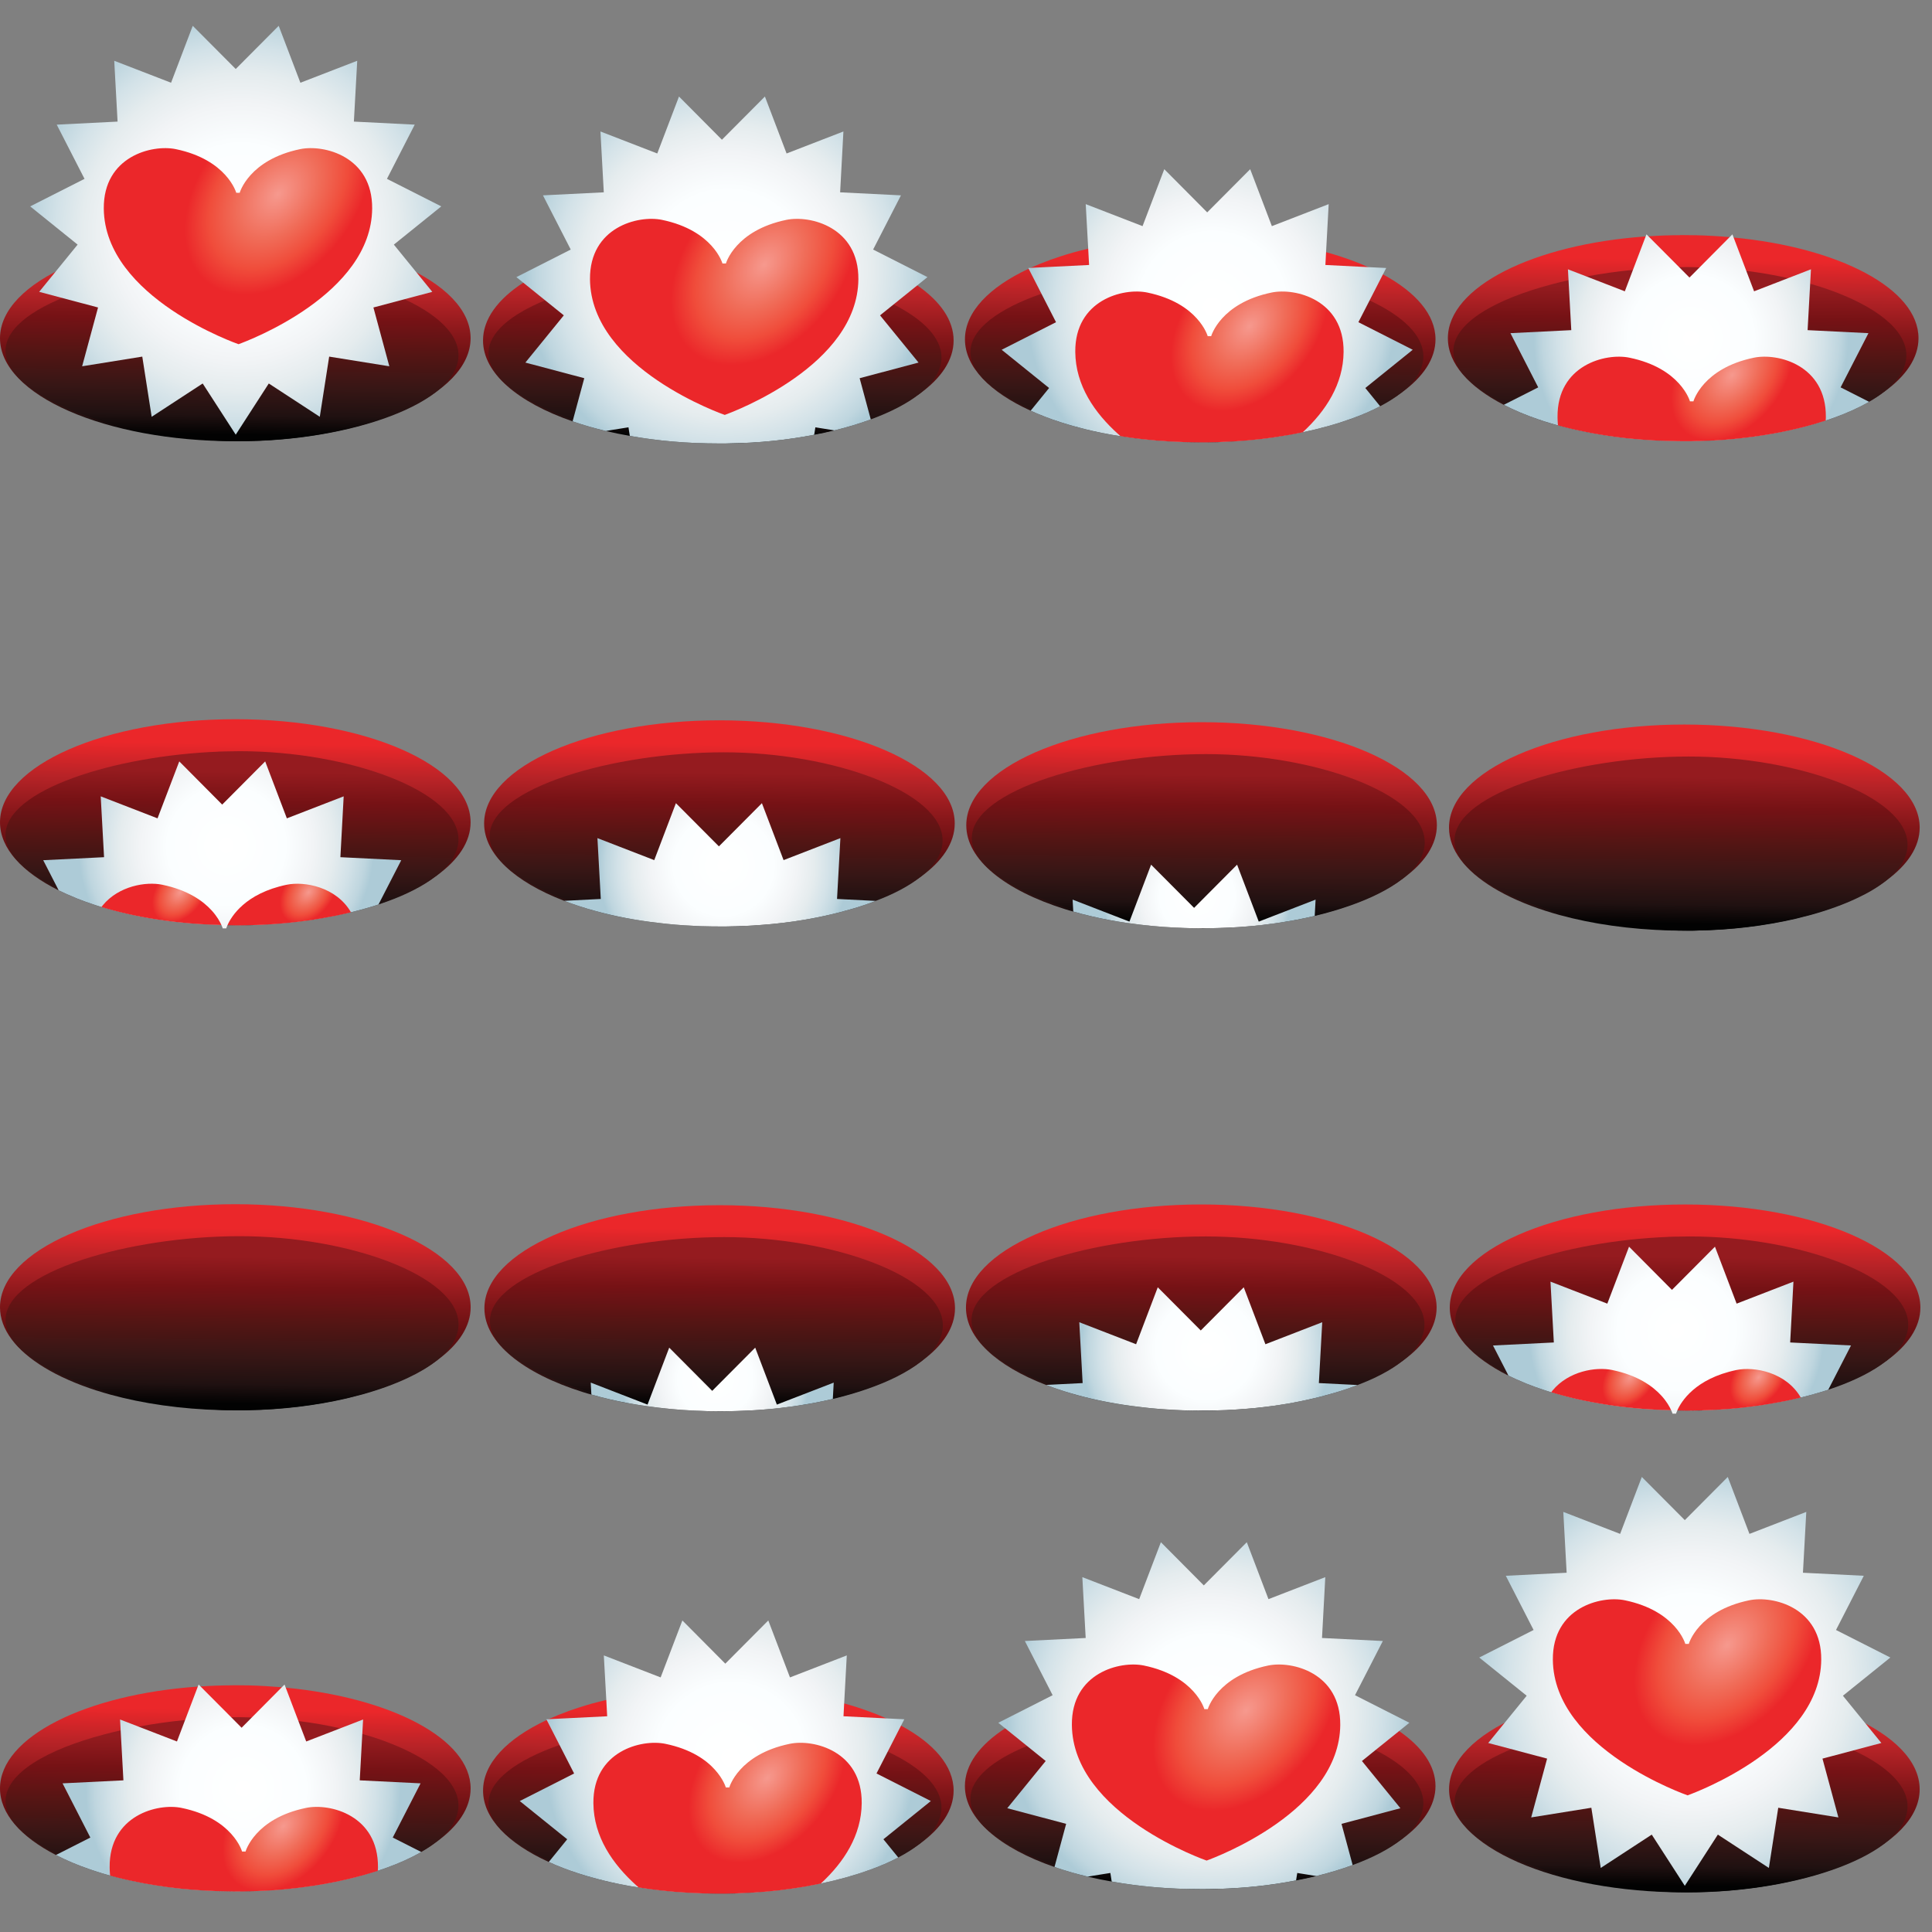 <?xml version="1.0" encoding="utf-8"?>
<!-- Generator: Adobe Illustrator 15.0.0, SVG Export Plug-In  -->
<!DOCTYPE svg PUBLIC "-//W3C//DTD SVG 1.1//EN" "http://www.w3.org/Graphics/SVG/1.1/DTD/svg11.dtd">
<svg version="1.1"
	 xmlns="http://www.w3.org/2000/svg" xmlns:xlink="http://www.w3.org/1999/xlink" xmlns:a="http://ns.adobe.com/AdobeSVGViewerExtensions/3.0/"
	 x="0px" y="0px" width="288px" height="288px" viewBox="0 0 288 288" enable-background="new 0 0 288 288" xml:space="preserve">
<rect x="0" y="0" width="288" height="288" fill="#808080" stroke="none"/>
<defs>
</defs>
<linearGradient id="SVGID_1_" gradientUnits="userSpaceOnUse" x1="558.224" y1="689.502" x2="558.552" y2="663.541" gradientTransform="matrix(1 0 0 1 -307.32 -551.92)">
	<stop  offset="0" style="stop-color:#020202"/>
	<stop  offset="0.085" style="stop-color:#241111"/>
	<stop  offset="0.221" style="stop-color:#3C1514"/>
	<stop  offset="0.389" style="stop-color:#600E10"/>
	<stop  offset="0.585" style="stop-color:#87171A"/>
	<stop  offset="0.8" style="stop-color:#B72327"/>
	<stop  offset="1" style="stop-color:#EB272A"/>
</linearGradient>
<path fill="url(#SVGID_1_)" d="M286.164,123.365c0,2.869-1.811,5.57-4.951,7.869c-0.039,0.031-0.08,0.061-0.129,0.101
	c-1.221,0.88-2.631,1.7-4.211,2.45c-2.049,0.97-4.398,1.84-6.979,2.55c-0.07,0.03-0.141,0.05-0.221,0.069
	c-0.68,0.181-1.381,0.361-2.1,0.531c-4.42,1.029-9.391,1.659-14.682,1.779c-0.391,0.02-0.779,0.02-1.172,0.02h-0.639
	c-0.682,0-1.361-0.01-2.041-0.029c-6.07-0.15-11.729-0.98-16.58-2.311c-0.648-0.18-1.289-0.369-1.91-0.569
	c-0.039-0.011-0.068-0.021-0.107-0.03c-3.039-0.97-5.699-2.15-7.881-3.48c-4.129-2.52-6.561-5.619-6.561-8.949
	c0-8.48,15.709-15.36,35.08-15.36C270.451,108.006,286.164,114.884,286.164,123.365z"/>
<linearGradient id="SVGID_2_" gradientUnits="userSpaceOnUse" x1="557.755" y1="689.665" x2="558.033" y2="667.734" gradientTransform="matrix(1 0 0 1 -307.32 -551.92)">
	<stop  offset="0" style="stop-color:#020202"/>
	<stop  offset="0.133" style="stop-color:#201111"/>
	<stop  offset="0.322" style="stop-color:#371615"/>
	<stop  offset="0.546" style="stop-color:#531514"/>
	<stop  offset="0.793" style="stop-color:#761215"/>
	<stop  offset="1" style="stop-color:#951B1F"/>
</linearGradient>
<path fill="url(#SVGID_2_)" d="M284.354,125.914c0,1.91-1.148,3.7-3.141,5.319c-0.039,0.031-0.08,0.061-0.129,0.101
	c-1.15,0.91-2.58,1.771-4.23,2.54c-2.01,0.96-4.35,1.8-6.91,2.51c-0.09,0.02-0.18,0.051-0.277,0.07
	c-0.67,0.18-1.352,0.35-2.051,0.52c-4.529,1.041-9.592,1.67-14.721,1.74c-0.391,0.02-0.779,0.02-1.17,0.02
	c-0.16,0-0.32,0-0.479-0.01c-0.729,0-1.461-0.01-2.191-0.05c-5.59-0.22-11.287-1.13-16.309-2.521
	c-0.66-0.18-1.313-0.369-1.951-0.569c-0.129-0.04-0.26-0.08-0.391-0.13c-3-0.95-5.68-2.08-7.852-3.33
	c-3.539-2.04-5.729-4.4-5.729-6.859c0-7.171,18.529-12.49,34.9-12.49C268.094,112.775,284.354,118.744,284.354,125.914z"/>
<linearGradient id="SVGID_3_" gradientUnits="userSpaceOnUse" x1="342.221" y1="761.004" x2="342.549" y2="735.042" gradientTransform="matrix(1 0 0 1 -307.32 -551.92)">
	<stop  offset="0" style="stop-color:#020202"/>
	<stop  offset="0.085" style="stop-color:#241111"/>
	<stop  offset="0.221" style="stop-color:#3C1514"/>
	<stop  offset="0.389" style="stop-color:#600E10"/>
	<stop  offset="0.585" style="stop-color:#87171A"/>
	<stop  offset="0.8" style="stop-color:#B72327"/>
	<stop  offset="1" style="stop-color:#EB272A"/>
</linearGradient>
<path fill="url(#SVGID_3_)" d="M70.161,194.866c0,2.869-1.811,5.57-4.95,7.869c-0.04,0.031-0.08,0.063-0.13,0.102
	c-1.221,0.881-2.63,1.699-4.21,2.449c-2.05,0.971-4.399,1.84-6.979,2.551c-0.07,0.029-0.141,0.051-0.221,0.068
	c-0.68,0.182-1.38,0.361-2.1,0.531c-4.42,1.029-9.391,1.658-14.682,1.779c-0.39,0.02-0.779,0.02-1.17,0.02h-0.64
	c-0.681,0-1.36-0.01-2.04-0.029c-6.07-0.148-11.73-0.979-16.58-2.311c-0.65-0.18-1.29-0.369-1.91-0.568
	c-0.04-0.012-0.07-0.021-0.11-0.029c-3.039-0.971-5.699-2.15-7.88-3.48C2.43,201.296,0,198.198,0,194.868
	c0-8.48,15.71-15.359,35.08-15.359S70.161,186.386,70.161,194.866z"/>
<linearGradient id="SVGID_4_" gradientUnits="userSpaceOnUse" x1="341.754" y1="761.167" x2="342.031" y2="739.237" gradientTransform="matrix(1 0 0 1 -307.32 -551.92)">
	<stop  offset="0" style="stop-color:#020202"/>
	<stop  offset="0.133" style="stop-color:#201111"/>
	<stop  offset="0.322" style="stop-color:#371615"/>
	<stop  offset="0.546" style="stop-color:#531514"/>
	<stop  offset="0.793" style="stop-color:#761215"/>
	<stop  offset="1" style="stop-color:#951B1F"/>
</linearGradient>
<path fill="url(#SVGID_4_)" d="M68.351,197.415c0,1.91-1.148,3.701-3.14,5.318c-0.04,0.031-0.08,0.063-0.13,0.102
	c-1.15,0.91-2.58,1.77-4.23,2.541c-2.01,0.959-4.35,1.799-6.91,2.51c-0.09,0.02-0.18,0.051-0.278,0.07
	c-0.67,0.18-1.351,0.35-2.05,0.52c-4.53,1.041-9.592,1.67-14.721,1.74c-0.391,0.02-0.779,0.02-1.17,0.02c-0.16,0-0.32,0-0.479-0.01
	c-0.729,0-1.46-0.01-2.19-0.051c-5.59-0.219-11.289-1.129-16.31-2.52c-0.66-0.182-1.311-0.369-1.95-0.57
	c-0.13-0.039-0.26-0.08-0.39-0.129c-3-0.951-5.681-2.08-7.851-3.33c-3.54-2.041-5.729-4.4-5.729-6.859
	c0-7.172,18.529-12.49,34.9-12.49C52.091,184.276,68.351,190.245,68.351,197.415z"/>
<linearGradient id="SVGID_5_" gradientUnits="userSpaceOnUse" x1="342.216" y1="616.54" x2="342.544" y2="590.585" gradientTransform="matrix(1 0 0 1 -307.32 -551.92)">
	<stop  offset="0" style="stop-color:#020202"/>
	<stop  offset="0.085" style="stop-color:#241111"/>
	<stop  offset="0.221" style="stop-color:#3C1514"/>
	<stop  offset="0.389" style="stop-color:#600E10"/>
	<stop  offset="0.585" style="stop-color:#87171A"/>
	<stop  offset="0.8" style="stop-color:#B72327"/>
	<stop  offset="1" style="stop-color:#EB272A"/>
</linearGradient>
<ellipse fill="url(#SVGID_5_)" cx="35.076" cy="50.411" rx="35.076" ry="15.361"/>
<linearGradient id="SVGID_6_" gradientUnits="userSpaceOnUse" x1="341.75" y1="616.705" x2="342.028" y2="594.774" gradientTransform="matrix(1 0 0 1 -307.32 -551.92)">
	<stop  offset="0" style="stop-color:#020202"/>
	<stop  offset="0.133" style="stop-color:#201111"/>
	<stop  offset="0.322" style="stop-color:#371615"/>
	<stop  offset="0.546" style="stop-color:#531514"/>
	<stop  offset="0.793" style="stop-color:#761215"/>
	<stop  offset="1" style="stop-color:#951B1F"/>
</linearGradient>
<path fill="url(#SVGID_6_)" d="M68.346,52.957c0,7.168-16.263,12.814-32.631,12.814c-16.367,0-34.894-6.304-34.894-13.471
	c0-7.168,18.527-12.486,34.894-12.486C52.083,39.814,68.346,45.789,68.346,52.957z"/>
<radialGradient id="SVGID_7_" cx="278.744" cy="-561.176" r="32.75" gradientTransform="matrix(-0.63 0.776 -0.769 -0.625 -220.11 -532.493)" gradientUnits="userSpaceOnUse">
	<stop  offset="0" style="stop-color:#FFFFFF"/>
	<stop  offset="0.4" style="stop-color:#FBFEFF"/>
	<stop  offset="0.584" style="stop-color:#F2F4F6"/>
	<stop  offset="0.724" style="stop-color:#E5ECEE"/>
	<stop  offset="0.841" style="stop-color:#D3E2E8"/>
	<stop  offset="0.943" style="stop-color:#BFD6DF"/>
	<stop  offset="1" style="stop-color:#ADCBD7"/>
</radialGradient>
<polygon fill="url(#SVGID_7_)" points="35.141,10.285 41.546,3.848 44.779,12.334 53.251,9.059 52.753,18.126 61.824,18.58 
	57.682,26.661 65.782,30.765 58.711,36.463 64.441,43.505 55.665,45.835 58.037,54.601 49.07,53.16 47.671,62.131 40.068,57.166 
	35.141,64.795 30.213,57.166 22.609,62.131 21.209,53.16 12.243,54.601 14.615,45.835 5.838,43.505 11.57,36.463 4.499,30.765 
	12.599,26.661 8.457,18.58 17.527,18.126 17.029,9.059 25.5,12.334 28.732,3.848 "/>
<radialGradient id="SVGID_8_" cx="284.017" cy="-833.98" r="16.898" gradientTransform="matrix(-0.63 0.776 -0.53 -0.43 -221.657 -550.065)" gradientUnits="userSpaceOnUse">
	<stop  offset="0" style="stop-color:#F6998E"/>
	<stop  offset="0.448" style="stop-color:#F06C58"/>
	<stop  offset="0.741" style="stop-color:#F04D3B"/>
	<stop  offset="1" style="stop-color:#EB272A"/>
</radialGradient>
<path fill="url(#SVGID_8_)" d="M55.478,31.09c0.067-7.758-7.168-9.6-10.744-8.856c-7.629,1.586-9,6.501-9,6.501h-0.516l0,0
	c0,0-1.372-4.915-9.001-6.501c-3.576-0.744-10.812,1.098-10.745,8.856C15.588,44.399,35.56,51.309,35.56,51.309l0,0
	C36.992,50.79,55.368,43.881,55.478,31.09z"/>
<linearGradient id="SVGID_9_" gradientUnits="userSpaceOnUse" x1="486.056" y1="616.71" x2="486.384" y2="590.745" gradientTransform="matrix(1 0 0 1 -307.32 -551.92)">
	<stop  offset="0" style="stop-color:#020202"/>
	<stop  offset="0.085" style="stop-color:#241111"/>
	<stop  offset="0.221" style="stop-color:#3C1514"/>
	<stop  offset="0.389" style="stop-color:#600E10"/>
	<stop  offset="0.585" style="stop-color:#87171A"/>
	<stop  offset="0.8" style="stop-color:#B72327"/>
	<stop  offset="1" style="stop-color:#EB272A"/>
</linearGradient>
<path fill="url(#SVGID_9_)" d="M213.988,50.581c0,2.92-1.861,5.64-5.08,7.96c-0.021,0.01-0.041,0.03-0.063,0.04
	c-0.938,0.68-2,1.32-3.158,1.92c-1.291,0.67-2.723,1.29-4.25,1.85c-2.189,0.8-4.602,1.49-7.189,2.04c-0.16,0.04-0.33,0.08-0.5,0.11
	h-0.041c-0.6,0.13-1.199,0.24-1.82,0.35c-0.709,0.13-1.438,0.24-2.17,0.34c-2.35,0.34-4.809,0.57-7.359,0.68
	c-0.5,0.03-0.988,0.04-1.488,0.05h-0.15c-0.389,0.02-0.777,0.02-1.17,0.02h-0.629c-2.961,0-5.84-0.16-8.58-0.47
	c-1.121-0.12-2.221-0.27-3.301-0.45c-0.432-0.06-0.852-0.13-1.27-0.2c-0.102-0.02-0.199-0.03-0.289-0.05
	c-0.07-0.01-0.131-0.03-0.189-0.04c-1.531-0.28-3-0.6-4.4-0.98c-0.971-0.25-1.91-0.52-2.818-0.82c-1.592-0.51-3.08-1.09-4.439-1.71
	c-6.068-2.76-9.792-6.51-9.792-10.64c0-4.07,3.602-7.77,9.491-10.52c0.09-0.04,0.182-0.08,0.279-0.13
	c0.92-0.41,1.891-0.81,2.91-1.18c0.029-0.01,0.061-0.02,0.102-0.04c0.469-0.16,0.959-0.33,1.449-0.49
	c1.311-0.43,2.699-0.82,4.141-1.15c0.609-0.16,1.238-0.29,1.869-0.42c3.33-0.68,6.939-1.14,10.74-1.33c0.5-0.03,1-0.05,1.51-0.06
	c0.682-0.03,1.381-0.04,2.068-0.04c0.172-0.01,0.352-0.01,0.521-0.01c0.391,0,0.77,0,1.16,0.01c1.18,0.02,2.35,0.06,3.5,0.13
	c5.129,0.29,9.91,1.07,14.09,2.24c1.32,0.36,2.58,0.77,3.77,1.21c0.42,0.15,0.83,0.31,1.24,0.47c0.029,0.02,0.051,0.03,0.08,0.04
	c0.4,0.16,0.801,0.33,1.18,0.51c0.781,0.34,1.512,0.7,2.211,1.08C211.047,43.541,213.988,46.911,213.988,50.581z"/>
<linearGradient id="SVGID_10_" gradientUnits="userSpaceOnUse" x1="485.585" y1="616.877" x2="485.863" y2="594.941" gradientTransform="matrix(1 0 0 1 -307.32 -551.92)">
	<stop  offset="0" style="stop-color:#020202"/>
	<stop  offset="0.133" style="stop-color:#201111"/>
	<stop  offset="0.322" style="stop-color:#371615"/>
	<stop  offset="0.546" style="stop-color:#531514"/>
	<stop  offset="0.793" style="stop-color:#761215"/>
	<stop  offset="1" style="stop-color:#951B1F"/>
</linearGradient>
<path fill="url(#SVGID_10_)" d="M212.178,53.121c0,1.94-1.199,3.78-3.27,5.42c-0.021,0.01-0.041,0.03-0.063,0.04
	c-0.891,0.7-1.93,1.36-3.119,1.98c-1.279,0.68-2.721,1.3-4.289,1.86c-2.189,0.79-4.643,1.479-7.24,2.02
	c-0.16,0.04-0.32,0.07-0.48,0.1c-0.01,0.01-0.029,0.01-0.039,0.01c-0.561,0.11-1.131,0.22-1.711,0.32
	c-0.75,0.13-1.51,0.25-2.279,0.36c-2.379,0.34-4.84,0.56-7.33,0.64c-0.5,0.03-0.988,0.04-1.488,0.05h-0.15
	c-0.389,0.02-0.777,0.02-1.17,0.02h-0.629c-2.891-0.03-5.83-0.25-8.721-0.65c-1.17-0.15-2.342-0.33-3.48-0.55
	c-0.299-0.05-0.59-0.1-0.889-0.16c-0.189-0.04-0.381-0.07-0.563-0.11c-0.068-0.01-0.141-0.03-0.199-0.04
	c-1.41-0.28-2.779-0.61-4.109-0.97c-0.99-0.26-1.959-0.55-2.891-0.85c-1.51-0.49-2.949-1.02-4.271-1.59
	c-5.488-2.36-9.139-5.38-9.139-8.55c0-3.45,4.29-6.48,10.581-8.68c0.58-0.21,1.17-0.4,1.779-0.59c0.027-0.01,0.068-0.02,0.107-0.03
	c0.313-0.09,0.621-0.19,0.939-0.28c1.068-0.31,2.17-0.59,3.311-0.86c3.313-0.76,6.881-1.34,10.5-1.68
	c1.57-0.15,3.15-0.25,4.721-0.31c0.15-0.01,0.289-0.01,0.439-0.01c0.84-0.04,1.68-0.05,2.51-0.05c2.439,0,4.881,0.13,7.262,0.39
	c0.029,0,0.068,0,0.102,0.01c1.66,0.17,3.289,0.4,4.879,0.69c0.189,0.03,0.381,0.07,0.57,0.11c1.619,0.3,3.199,0.66,4.699,1.07
	c0.09,0.03,0.189,0.05,0.279,0.08c0.42,0.12,0.84,0.24,1.25,0.36c0.26,0.08,0.521,0.16,0.779,0.24c0.711,0.23,1.398,0.47,2.068,0.72
	c0.24,0.09,0.48,0.18,0.711,0.28c0.021,0,0.051,0.01,0.068,0.02c0.682,0.27,1.32,0.55,1.941,0.83
	C209.059,47.071,212.178,49.98,212.178,53.121z"/>
<radialGradient id="SVGID_11_" cx="423.556" cy="-549.29" r="27.775" gradientTransform="matrix(-0.63 0.776 -0.769 -0.625 25.124 -626.276)" gradientUnits="userSpaceOnUse">
	<stop  offset="0" style="stop-color:#FFFFFF"/>
	<stop  offset="0.4" style="stop-color:#FBFEFF"/>
	<stop  offset="0.584" style="stop-color:#F2F4F6"/>
	<stop  offset="0.724" style="stop-color:#E5ECEE"/>
	<stop  offset="0.841" style="stop-color:#D3E2E8"/>
	<stop  offset="0.943" style="stop-color:#BFD6DF"/>
	<stop  offset="1" style="stop-color:#ADCBD7"/>
</radialGradient>
<path fill="url(#SVGID_11_)" d="M205.688,60.5l0.041,0.06c-1.279,0.68-2.721,1.3-4.291,1.86c-2.188,0.79-4.641,1.479-7.238,2.02
	c-0.16,0.04-0.32,0.07-0.48,0.1c-0.01,0.01-0.027,0.01-0.039,0.01c-0.561,0.11-1.131,0.22-1.711,0.32
	c-0.75,0.13-1.51,0.25-2.277,0.36c-2.381,0.34-4.84,0.56-7.33,0.64c-0.5,0.03-0.99,0.04-1.49,0.05h-0.148
	c-0.391,0.02-0.781,0.02-1.172,0.02h-0.629c-2.961,0-5.84-0.16-8.58-0.47c-1.119-0.12-2.221-0.27-3.301-0.45
	c-0.43-0.06-0.85-0.13-1.27-0.2c-0.102-0.02-0.199-0.03-0.291-0.05c-0.068-0.01-0.129-0.03-0.189-0.04c-1.529-0.28-3-0.6-4.398-0.98
	c-0.971-0.25-1.91-0.52-2.82-0.82c-1.59-0.51-3.08-1.09-4.439-1.71l0.17-0.2l2.58-3.18l-7.068-5.7l8.102-4.11l-2.17-4.24l-1.91-3.73
	l-0.061-0.11l0.34-0.02l8.729-0.43l-0.131-2.43l-0.369-6.64l8.471,3.28l3.238-8.49l6.4,6.44l6.408-6.44l3.23,8.49l8.471-3.28
	l-0.391,7.16l-0.1,1.91l6.369,0.32l2.699,0.13l-0.49,0.95l-1.988,3.88l-1.67,3.25l8.1,4.11l-7.07,5.7L205.688,60.5z"/>
<radialGradient id="SVGID_12_" cx="428.835" cy="-813.418" r="14.264" gradientTransform="matrix(-0.63 0.776 -0.53 -0.43 25.334 -633.908)" gradientUnits="userSpaceOnUse">
	<stop  offset="0" style="stop-color:#F6998E"/>
	<stop  offset="0.448" style="stop-color:#F06C58"/>
	<stop  offset="0.741" style="stop-color:#F04D3B"/>
	<stop  offset="1" style="stop-color:#EB272A"/>
</radialGradient>
<path fill="url(#SVGID_12_)" d="M200.287,52.46c-0.039,4.83-2.68,8.81-6.039,11.93c-0.01,0.02-0.031,0.04-0.051,0.05
	c-0.16,0.04-0.32,0.07-0.48,0.1c-0.01,0.01-0.029,0.01-0.039,0.01c-0.561,0.11-1.131,0.22-1.711,0.32
	c-0.75,0.13-1.51,0.25-2.279,0.36c-2.379,0.34-4.84,0.56-7.33,0.64c-0.5,0.03-0.988,0.04-1.488,0.05h-0.15
	c-0.389,0.02-0.777,0.02-1.17,0.02h-0.629c-2.961,0-5.84-0.16-8.58-0.47c-1.121-0.12-2.221-0.27-3.301-0.45
	c-0.109-0.1-0.209-0.19-0.32-0.28c-3.539-3.17-6.389-7.27-6.43-12.28c-0.07-7.75,7.17-9.6,10.74-8.85
	c3.811,0.79,6.068,2.41,7.357,3.84c1.301,1.43,1.643,2.66,1.643,2.66h0.52c0,0,1.371-4.92,9-6.5
	C193.117,42.861,200.357,44.71,200.287,52.46z"/>
<linearGradient id="SVGID_13_" gradientUnits="userSpaceOnUse" x1="414.22" y1="616.877" x2="414.548" y2="590.913" gradientTransform="matrix(1 0 0 1 -307.32 -551.92)">
	<stop  offset="0" style="stop-color:#020202"/>
	<stop  offset="0.085" style="stop-color:#241111"/>
	<stop  offset="0.221" style="stop-color:#3C1514"/>
	<stop  offset="0.389" style="stop-color:#600E10"/>
	<stop  offset="0.585" style="stop-color:#87171A"/>
	<stop  offset="0.8" style="stop-color:#B72327"/>
	<stop  offset="1" style="stop-color:#EB272A"/>
</linearGradient>
<path fill="url(#SVGID_13_)" d="M142.154,50.748c0,2.92-1.86,5.64-5.08,7.96c-0.021,0.01-0.041,0.03-0.062,0.04
	c-1.948,1.4-4.389,2.65-7.229,3.7c-1.698,0.64-3.549,1.21-5.52,1.69c-0.939,0.23-1.9,0.45-2.89,0.63
	c-3.851,0.76-8.06,1.22-12.49,1.32c-0.39,0.02-0.78,0.02-1.17,0.02h-0.63c-4.67,0-9.13-0.4-13.2-1.13
	c-1.229-0.21-2.42-0.46-3.569-0.73c-1.75-0.42-3.41-0.9-4.961-1.44c-8.129-2.81-13.35-7.169-13.35-12.06c0-3.18,2.21-6.15,6-8.61
	c2.79-1.8,6.45-3.34,10.7-4.49h0.01c4.72-1.27,10.181-2.07,16.04-2.23c0.77-0.03,1.55-0.04,2.33-0.04c1.35,0,2.68,0.03,3.99,0.1
	c6.05,0.3,11.64,1.27,16.359,2.75c3.699,1.16,6.869,2.62,9.301,4.31C140.165,44.917,142.154,47.728,142.154,50.748z"/>
<linearGradient id="SVGID_14_" gradientUnits="userSpaceOnUse" x1="413.752" y1="617.043" x2="414.029" y2="595.107" gradientTransform="matrix(1 0 0 1 -307.32 -551.92)">
	<stop  offset="0" style="stop-color:#020202"/>
	<stop  offset="0.133" style="stop-color:#201111"/>
	<stop  offset="0.322" style="stop-color:#371615"/>
	<stop  offset="0.546" style="stop-color:#531514"/>
	<stop  offset="0.793" style="stop-color:#761215"/>
	<stop  offset="1" style="stop-color:#951B1F"/>
</linearGradient>
<path fill="url(#SVGID_14_)" d="M140.345,53.288c0,1.94-1.199,3.78-3.271,5.42c-0.021,0.01-0.041,0.03-0.062,0.04
	c-1.809,1.43-4.288,2.7-7.209,3.77c-1.67,0.62-3.489,1.17-5.42,1.64c-0.979,0.24-1.979,0.46-3.01,0.65
	c-3.931,0.77-8.19,1.22-12.49,1.28c-0.39,0.02-0.78,0.02-1.17,0.02h-0.29c-4.51-0.02-9.18-0.52-13.58-1.38
	c-0.939-0.18-1.869-0.38-2.779-0.61c-1.971-0.46-3.86-1-5.631-1.6c-7.369-2.51-12.609-6.07-12.609-9.88c0-3.05,3.34-5.76,8.439-7.87
	c2.01-0.83,4.28-1.57,6.74-2.19c5.99-1.54,13.029-2.43,19.71-2.43c7.19,0,14.351,1.16,20.129,3.05c1.972,0.65,3.771,1.38,5.361,2.18
	C137.595,47.599,140.345,50.338,140.345,53.288z"/>
<radialGradient id="SVGID_15_" cx="351.082" cy="-555.002" r="30.32" gradientTransform="matrix(-0.63 0.776 -0.769 -0.625 -97.288 -578.889)" gradientUnits="userSpaceOnUse">
	<stop  offset="0" style="stop-color:#FFFFFF"/>
	<stop  offset="0.4" style="stop-color:#FBFEFF"/>
	<stop  offset="0.584" style="stop-color:#F2F4F6"/>
	<stop  offset="0.724" style="stop-color:#E5ECEE"/>
	<stop  offset="0.841" style="stop-color:#D3E2E8"/>
	<stop  offset="0.943" style="stop-color:#BFD6DF"/>
	<stop  offset="1" style="stop-color:#ADCBD7"/>
</radialGradient>
<path fill="url(#SVGID_15_)" d="M136.925,54.048l-8.779,2.33l1.639,6.07l0.021,0.07c-1.67,0.62-3.489,1.17-5.42,1.64l-0.12-0.02
	l-2.72-0.44l-0.17,1.07v0.04c-3.931,0.77-8.19,1.22-12.49,1.28c-0.39,0.02-0.78,0.02-1.17,0.02h-0.63c-4.67,0-9.13-0.4-13.2-1.13
	l-0.04-0.25l-0.16-1.03l-2.619,0.42l-0.75,0.13c-1.75-0.42-3.41-0.9-4.961-1.44l0.08-0.29l1.66-6.14l-8.779-2.33l5.729-7.04
	l-2.78-2.24l-3.26-2.629l-1.029-0.83l8.1-4.11l-4.141-8.08l9.07-0.45l-0.5-9.07l8.471,3.28l3.239-8.49l6.399,6.44l6.41-6.44
	l3.23,8.49l8.471-3.28l-0.49,9.07l9.068,0.45l-4.148,8.08l8.1,4.11l-1.52,1.23l-3.529,2.84l-2.021,1.63L136.925,54.048z"/>
<radialGradient id="SVGID_16_" cx="356.357" cy="-823.122" r="16.898" gradientTransform="matrix(-0.63 0.776 -0.53 -0.43 -97.825 -591.012)" gradientUnits="userSpaceOnUse">
	<stop  offset="0" style="stop-color:#F6998E"/>
	<stop  offset="0.448" style="stop-color:#F06C58"/>
	<stop  offset="0.741" style="stop-color:#F04D3B"/>
	<stop  offset="1" style="stop-color:#EB272A"/>
</radialGradient>
<path fill="url(#SVGID_16_)" d="M127.956,41.632c0.067-7.758-7.168-9.6-10.744-8.856c-7.628,1.586-9.001,6.501-9.001,6.501h-0.516
	l0,0c0,0-1.373-4.915-9.002-6.501c-3.576-0.744-10.812,1.098-10.744,8.856c0.115,13.309,20.087,20.219,20.087,20.219l0,0
	C109.469,61.332,127.845,54.423,127.956,41.632z"/>
<linearGradient id="SVGID_17_" gradientUnits="userSpaceOnUse" x1="558.051" y1="616.543" x2="558.379" y2="590.582" gradientTransform="matrix(1 0 0 1 -307.32 -551.92)">
	<stop  offset="0" style="stop-color:#020202"/>
	<stop  offset="0.085" style="stop-color:#241111"/>
	<stop  offset="0.221" style="stop-color:#3C1514"/>
	<stop  offset="0.389" style="stop-color:#600E10"/>
	<stop  offset="0.585" style="stop-color:#87171A"/>
	<stop  offset="0.8" style="stop-color:#B72327"/>
	<stop  offset="1" style="stop-color:#EB272A"/>
</linearGradient>
<path fill="url(#SVGID_17_)" d="M285.988,50.414c0,2.92-1.861,5.64-5.08,7.96c-0.021,0.01-0.041,0.03-0.063,0.04
	c-0.699,0.5-1.461,0.99-2.289,1.45c-1.521,0.85-3.23,1.63-5.119,2.32c-0.16,0.06-0.313,0.11-0.473,0.17
	c-0.27,0.09-0.539,0.19-0.811,0.28c-0.369,0.12-0.75,0.24-1.129,0.35c-0.021,0.021-0.041,0.021-0.063,0.021
	c-0.26,0.09-0.52,0.17-0.789,0.24c-0.93,0.27-1.881,0.52-2.871,0.75c-1.949,0.45-4,0.82-6.148,1.11
	c-0.289,0.04-0.59,0.08-0.879,0.11c-0.271,0.03-0.541,0.06-0.813,0.09c-1.719,0.19-3.479,0.33-5.289,0.4
	c-0.479,0.02-0.971,0.04-1.461,0.05c-0.389,0.02-0.779,0.02-1.17,0.02h-0.629c-0.271,0-0.551,0-0.82-0.01
	c-2.5-0.02-4.939-0.16-7.279-0.4c-0.189-0.02-0.381-0.04-0.561-0.06c-0.52-0.06-1.041-0.12-1.551-0.19
	c-1.17-0.16-2.32-0.34-3.439-0.55c-0.039-0.01-0.068-0.01-0.1-0.02c-0.25-0.05-0.49-0.09-0.74-0.15c-1.449-0.28-2.85-0.61-4.18-0.98
	c-0.061-0.02-0.121-0.03-0.18-0.05c-0.053-0.01-0.104-0.02-0.15-0.04c-0.631-0.18-1.25-0.36-1.85-0.56
	c-0.25-0.08-0.5-0.17-0.75-0.25c-1.881-0.64-3.611-1.37-5.15-2.17c-5.201-2.68-8.33-6.15-8.33-9.93c0-7.65,12.76-14,29.48-15.17
	c0.129-0.01,0.27-0.02,0.406-0.02c1.541-0.11,3.121-0.16,4.723-0.17c0.01-0.01,0.027-0.01,0.041-0.01h0.43
	c0.59,0,1.189,0.01,1.77,0.02h0.17c1.689,0.04,3.359,0.14,4.98,0.28c0.199,0.02,0.391,0.04,0.59,0.06
	C274.188,36.904,285.988,43.055,285.988,50.414z"/>
<linearGradient id="SVGID_18_" gradientUnits="userSpaceOnUse" x1="557.584" y1="616.709" x2="557.862" y2="594.775" gradientTransform="matrix(1 0 0 1 -307.32 -551.92)">
	<stop  offset="0" style="stop-color:#020202"/>
	<stop  offset="0.133" style="stop-color:#201111"/>
	<stop  offset="0.322" style="stop-color:#371615"/>
	<stop  offset="0.546" style="stop-color:#531514"/>
	<stop  offset="0.793" style="stop-color:#761215"/>
	<stop  offset="1" style="stop-color:#951B1F"/>
</linearGradient>
<path fill="url(#SVGID_18_)" d="M284.178,52.954c0,1.94-1.199,3.78-3.27,5.42c-0.021,0.01-0.041,0.03-0.063,0.04
	c-0.658,0.52-1.398,1.01-2.221,1.48c-1.5,0.87-3.25,1.66-5.188,2.36c-0.182,0.06-0.359,0.13-0.541,0.19
	c-0.238,0.09-0.488,0.17-0.738,0.25c-0.381,0.13-0.771,0.25-1.16,0.36c-0.021,0.01-0.041,0.02-0.061,0.02
	c-0.23,0.07-0.461,0.14-0.699,0.21c-0.951,0.27-1.932,0.52-2.941,0.75c-1.939,0.45-3.979,0.81-6.09,1.09
	c-0.311,0.04-0.629,0.08-0.949,0.12c-0.26,0.03-0.52,0.06-0.791,0.09c-1.738,0.2-3.51,0.33-5.289,0.38
	c-0.49,0.03-0.971,0.04-1.461,0.04c-0.389,0.02-0.779,0.02-1.17,0.02h-0.289c-0.381,0-0.77-0.01-1.16-0.02
	c-2.41-0.05-4.859-0.23-7.27-0.54c-0.182-0.02-0.361-0.05-0.541-0.07c-0.41-0.05-0.811-0.11-1.209-0.17
	c-1.141-0.17-2.271-0.36-3.381-0.58c-0.313-0.06-0.619-0.12-0.932-0.18h-0.01c-0.148-0.03-0.301-0.06-0.438-0.1
	c-1.41-0.31-2.781-0.64-4.104-1.03c-0.1-0.03-0.188-0.05-0.277-0.08c-0.053,0-0.102-0.021-0.15-0.04
	c-0.58-0.16-1.16-0.34-1.719-0.52c-0.191-0.06-0.381-0.12-0.57-0.19c-1.84-0.61-3.551-1.3-5.09-2.03
	c-4.711-2.26-7.75-5.02-7.75-7.92c0-4.16,6.25-7.71,14.699-9.93c0.801-0.21,1.619-0.42,2.461-0.6c0.879-0.2,1.77-0.39,2.68-0.56
	c2.24-0.42,4.57-0.75,6.92-0.98c1.01-0.1,2.029-0.19,3.039-0.25c0.01,0,0.01,0,0.01,0c0.621-0.04,1.24-0.07,1.861-0.1
	c0.66-0.03,1.318-0.05,1.979-0.06h0.182c0.35-0.01,0.709-0.01,1.061-0.01h0.102c0.209,0,0.43,0,0.641,0.01
	c0.359,0,0.709,0.01,1.068,0.03c1.041,0.01,2.08,0.07,3.109,0.14c0.07,0,0.141,0.01,0.209,0.01c1.23,0.09,2.439,0.22,3.643,0.38
	c2.148,0.26,4.238,0.63,6.229,1.08c1.129,0.25,2.229,0.53,3.289,0.84c0.98,0.27,1.932,0.57,2.83,0.89
	C279.518,45.624,284.178,49.124,284.178,52.954z"/>
<radialGradient id="SVGID_19_" cx="494.407" cy="-543.449" r="23.594" gradientTransform="matrix(-0.63 0.776 -0.769 -0.625 145.645 -672.879)" gradientUnits="userSpaceOnUse">
	<stop  offset="0" style="stop-color:#FFFFFF"/>
	<stop  offset="0.4" style="stop-color:#FBFEFF"/>
	<stop  offset="0.584" style="stop-color:#F2F4F6"/>
	<stop  offset="0.724" style="stop-color:#E5ECEE"/>
	<stop  offset="0.841" style="stop-color:#D3E2E8"/>
	<stop  offset="0.943" style="stop-color:#BFD6DF"/>
	<stop  offset="1" style="stop-color:#ADCBD7"/>
</radialGradient>
<path fill="url(#SVGID_19_)" d="M278.627,59.894c-1.5,0.87-3.25,1.66-5.189,2.36c-0.18,0.06-0.357,0.13-0.539,0.19
	c-0.24,0.09-0.49,0.17-0.74,0.25c-0.379,0.13-0.771,0.25-1.158,0.36c-0.021,0.01-0.041,0.02-0.063,0.02
	c-0.229,0.07-0.459,0.14-0.699,0.21c-0.949,0.27-1.93,0.52-2.939,0.75c-1.938,0.45-3.979,0.81-6.09,1.09
	c-0.311,0.04-0.629,0.08-0.949,0.12c-0.26,0.03-0.521,0.06-0.791,0.09c-1.738,0.2-3.51,0.33-5.289,0.38
	c-0.488,0.03-0.971,0.04-1.461,0.04c-0.391,0.02-0.777,0.02-1.17,0.02h-0.629c-0.271,0-0.551,0-0.82-0.01
	c-2.5-0.02-4.938-0.16-7.277-0.4c-0.191-0.02-0.381-0.04-0.563-0.06c-0.521-0.06-1.041-0.12-1.551-0.19
	c-1.17-0.16-2.32-0.34-3.438-0.55c-0.041-0.01-0.07-0.01-0.102-0.02c-0.25-0.05-0.49-0.09-0.74-0.15
	c-1.449-0.28-2.852-0.61-4.18-0.98c-0.063-0.02-0.121-0.03-0.182-0.05c-0.051-0.01-0.102-0.02-0.148-0.04
	c-0.631-0.18-1.25-0.36-1.852-0.56c-0.25-0.08-0.5-0.17-0.75-0.25c-1.881-0.64-3.609-1.37-5.148-2.17l0.238-0.12l4.891-2.48
	l-4.141-8.08l9.07-0.45l-0.41-7.44l-0.09-1.63l2.771,1.07l5.709,2.21l1.211-3.19l1.898-4.99l0.119-0.31l0.291,0.29l4.58,4.6
	l1.539,1.55l1.51-1.52l4.48-4.51l0.41-0.41l0.18,0.47l1.891,4.98l1.16,3.04l5.068-1.96l3.41-1.32l-0.119,2.16l-0.381,6.91l9.07,0.45
	l-4.15,8.08l4.182,2.12L278.627,59.894z"/>
<radialGradient id="SVGID_20_" cx="500.206" cy="-804.826" r="11.039" gradientTransform="matrix(-0.63 0.776 -0.53 -0.43 146.765 -678.31)" gradientUnits="userSpaceOnUse">
	<stop  offset="0" style="stop-color:#F6998E"/>
	<stop  offset="0.448" style="stop-color:#F06C58"/>
	<stop  offset="0.741" style="stop-color:#F04D3B"/>
	<stop  offset="1" style="stop-color:#EB272A"/>
</radialGradient>
<path fill="url(#SVGID_20_)" d="M272.178,62.174c0,0.15-0.01,0.31-0.02,0.46c0.01,0.02,0.01,0.04,0,0.06
	c-0.381,0.13-0.771,0.25-1.16,0.36c-0.021,0.01-0.041,0.02-0.061,0.02c-0.23,0.07-0.461,0.14-0.699,0.21
	c-0.951,0.27-1.932,0.52-2.941,0.75c-1.939,0.45-3.979,0.81-6.09,1.09c-0.311,0.04-0.629,0.08-0.949,0.12
	c-0.26,0.03-0.52,0.06-0.791,0.09c-1.738,0.2-3.51,0.33-5.289,0.38c-0.49,0.03-0.971,0.04-1.461,0.04
	c-0.389,0.02-0.779,0.02-1.17,0.02h-0.629c-0.271,0-0.551,0-0.82-0.01c-2.5-0.02-4.939-0.16-7.279-0.4
	c-0.189-0.02-0.381-0.04-0.561-0.06c-0.52-0.06-1.041-0.12-1.551-0.19c-1.17-0.16-2.32-0.34-3.439-0.55
	c-0.039-0.01-0.068-0.01-0.1-0.02c-0.25-0.05-0.49-0.09-0.74-0.15c-1.449-0.28-2.85-0.61-4.18-0.98
	c-0.01-0.11-0.021-0.22-0.031-0.33c-0.02-0.3-0.039-0.6-0.039-0.91c-0.07-7.75,7.17-9.6,10.74-8.85c3.82,0.79,6.061,2.41,7.359,3.84
	c1.301,1.43,1.641,2.66,1.641,2.66h0.52c0,0,1.371-4.92,9-6.5C265.018,52.575,272.248,54.424,272.178,62.174z"/>
<linearGradient id="SVGID_21_" gradientUnits="userSpaceOnUse" x1="342.216" y1="688.707" x2="342.544" y2="662.747" gradientTransform="matrix(1 0 0 1 -307.32 -551.92)">
	<stop  offset="0" style="stop-color:#020202"/>
	<stop  offset="0.085" style="stop-color:#241111"/>
	<stop  offset="0.221" style="stop-color:#3C1514"/>
	<stop  offset="0.389" style="stop-color:#600E10"/>
	<stop  offset="0.585" style="stop-color:#87171A"/>
	<stop  offset="0.8" style="stop-color:#B72327"/>
	<stop  offset="1" style="stop-color:#EB272A"/>
</linearGradient>
<path fill="url(#SVGID_21_)" d="M70.152,122.581c0,2.92-1.86,5.64-5.08,7.96c-0.021,0.01-0.041,0.03-0.061,0.04
	c-1.99,1.43-4.5,2.7-7.41,3.77c-0.369,0.14-0.75,0.27-1.14,0.4c-0.55,0.19-1.12,0.37-1.7,0.54c-0.07,0.02-0.14,0.04-0.21,0.06
	c-0.021,0.01-0.05,0.02-0.079,0.02c-0.711,0.21-1.441,0.4-2.181,0.58c-0.47,0.12-0.95,0.23-1.44,0.34
	c-0.39,0.09-0.779,0.17-1.17,0.25c-0.109,0.02-0.22,0.04-0.33,0.06c-3.06,0.61-6.369,1.03-9.83,1.21
	c-0.199,0.01-0.39,0.02-0.59,0.03h-0.039c-0.181,0.01-0.361,0.02-0.551,0.03c-0.15,0.01-0.3,0.01-0.46,0.02
	c-0.33,0.02-0.67,0.03-1,0.03c-0.12,0-0.239,0.01-0.36,0c-0.01,0.01-0.029,0.01-0.039,0c-0.021,0.01-0.03,0.01-0.041,0l-0.02,0.01
	c-0.22,0-0.449,0.01-0.68,0c-0.1,0.01-0.211,0.01-0.32,0.01h-0.34c-0.391,0-0.78-0.01-1.17-0.03c-0.301,0-0.6-0.01-0.91-0.02
	c-2.15-0.06-4.25-0.17-6.27-0.4c-0.75-0.07-1.49-0.17-2.221-0.27c-3.1-0.42-6.01-1.03-8.66-1.8c-0.24-0.07-0.479-0.14-0.72-0.21
	c-0.3-0.09-0.6-0.18-0.9-0.28c-0.99-0.32-1.94-0.67-2.85-1.03c-0.05-0.02-0.09-0.03-0.13-0.06c-0.88-0.36-1.72-0.73-2.51-1.12
	C3.3,130.011,0,126.46,0,122.581c0-8.49,15.7-15.37,35.08-15.37C54.452,107.21,70.152,114.091,70.152,122.581z"/>
<linearGradient id="SVGID_22_" gradientUnits="userSpaceOnUse" x1="341.747" y1="688.881" x2="342.025" y2="666.944" gradientTransform="matrix(1 0 0 1 -307.32 -551.92)">
	<stop  offset="0" style="stop-color:#020202"/>
	<stop  offset="0.133" style="stop-color:#201111"/>
	<stop  offset="0.322" style="stop-color:#371615"/>
	<stop  offset="0.546" style="stop-color:#531514"/>
	<stop  offset="0.793" style="stop-color:#761215"/>
	<stop  offset="1" style="stop-color:#951B1F"/>
</linearGradient>
<path fill="url(#SVGID_22_)" d="M68.342,125.121c0,1.94-1.199,3.78-3.27,5.42c-0.021,0.01-0.041,0.03-0.061,0.04
	c-1.85,1.46-4.4,2.76-7.41,3.84c-0.39,0.14-0.779,0.28-1.18,0.41c-0.52,0.18-1.061,0.34-1.609,0.5h-0.011
	c-0.09,0.03-0.18,0.05-0.271,0.08c-0.02,0.01-0.049,0.01-0.079,0.02c-0.69,0.2-1.4,0.39-2.13,0.56c-0.49,0.13-0.99,0.24-1.49,0.35
	c-0.37,0.08-0.74,0.16-1.109,0.23c-0.111,0.02-0.221,0.04-0.33,0.06c-3.131,0.61-6.471,1.03-9.871,1.2
	c-0.189,0.01-0.379,0.02-0.569,0.03h-0.03c-0.189,0.01-0.391,0.02-0.58,0.02c-0.15,0.01-0.311,0.01-0.46,0.01
	c-0.33,0.02-0.67,0.03-1,0.03c-0.12,0.01-0.239,0.01-0.36,0.01c-0.01,0.01-0.02,0.01-0.039,0c-0.021,0.01-0.041,0.01-0.061,0
	c-0.22,0.01-0.439,0.01-0.66,0.01h-0.68c-0.391,0-0.78-0.01-1.17-0.03c-0.301,0-0.6-0.01-0.91-0.02c-2.04-0.09-4.1-0.27-6.141-0.53
	c-0.67-0.08-1.34-0.17-2-0.27c-3.17-0.49-6.25-1.17-9.09-2.01c-0.149-0.04-0.299-0.09-0.45-0.13c-0.37-0.11-0.73-0.23-1.09-0.34
	c-1.01-0.33-1.99-0.67-2.92-1.03c-0.05-0.02-0.09-0.04-0.13-0.06c-0.92-0.36-1.79-0.74-2.61-1.14c-4.71-2.25-7.75-5.02-7.75-7.91
	c0-6.71,16.22-11.8,31.7-12.42c0.021-0.01,0.03-0.01,0.041-0.01c0.369-0.01,0.739-0.02,1.1-0.03c0.061,0,0.109-0.01,0.16,0
	c0.63-0.02,1.26-0.03,1.89-0.03C52.082,111.98,68.342,117.96,68.342,125.121z"/>
<radialGradient id="SVGID_23_" cx="275.984" cy="-468.272" r="22.172" gradientTransform="matrix(-0.63 0.776 -0.769 -0.625 -152.487 -380.776)" gradientUnits="userSpaceOnUse">
	<stop  offset="0" style="stop-color:#FFFFFF"/>
	<stop  offset="0.4" style="stop-color:#FBFEFF"/>
	<stop  offset="0.584" style="stop-color:#F2F4F6"/>
	<stop  offset="0.724" style="stop-color:#E5ECEE"/>
	<stop  offset="0.841" style="stop-color:#D3E2E8"/>
	<stop  offset="0.943" style="stop-color:#BFD6DF"/>
	<stop  offset="1" style="stop-color:#ADCBD7"/>
</radialGradient>
<path fill="url(#SVGID_23_)" d="M59.813,128.23l-3.351,6.52l-0.04,0.08c-0.52,0.18-1.061,0.34-1.609,0.5h-0.011
	c-0.09,0.03-0.18,0.05-0.271,0.08c-0.02,0.01-0.049,0.01-0.079,0.02c-0.69,0.2-1.4,0.39-2.13,0.56c-0.49,0.13-0.99,0.24-1.49,0.35
	c-0.37,0.08-0.74,0.16-1.109,0.23c-0.111,0.02-0.221,0.04-0.33,0.06c-3.131,0.61-6.471,1.03-9.871,1.2
	c-0.189,0.01-0.379,0.02-0.569,0.03h-0.03c-0.189,0.01-0.391,0.02-0.58,0.02c-0.15,0.01-0.311,0.01-0.46,0.01
	c-0.33,0.02-0.67,0.03-1,0.03c-0.12,0.01-0.239,0.01-0.36,0.01c-0.01,0.01-0.02,0.01-0.039,0c-0.021,0.01-0.041,0.01-0.061,0
	c-0.22,0.01-0.439,0.01-0.66,0.01h-0.68c-0.391,0-0.78-0.01-1.17-0.03c-0.141,0.3-0.189,0.48-0.189,0.48h-0.521
	c0,0-0.05-0.19-0.2-0.5c-2.15-0.06-4.25-0.17-6.27-0.4c-0.75-0.07-1.49-0.17-2.221-0.27c-3.1-0.42-6.01-1.03-8.66-1.8
	c-0.24-0.07-0.479-0.14-0.72-0.21c-0.3-0.09-0.6-0.18-0.9-0.28c-0.99-0.32-1.94-0.67-2.85-1.03c-0.05-0.02-0.09-0.03-0.13-0.06
	c-0.88-0.36-1.72-0.73-2.51-1.12l-0.17-0.34l-2.13-4.15l9.07-0.45l-0.5-9.07l8.471,3.28l3.24-8.49l6.399,6.44l6.409-6.44l3.23,8.49
	l8.471-3.28l-0.49,9.07L59.813,128.23z"/>
<radialGradient id="SVGID_24_" cx="268.82" cy="-728.338" r="5.077" gradientTransform="matrix(-0.63 0.776 -0.53 -0.43 -189.811 -388.783)" gradientUnits="userSpaceOnUse">
	<stop  offset="0" style="stop-color:#F6998E"/>
	<stop  offset="0.448" style="stop-color:#F06C58"/>
	<stop  offset="0.741" style="stop-color:#F04D3B"/>
	<stop  offset="1" style="stop-color:#EB272A"/>
</radialGradient>
<path fill="url(#SVGID_24_)" d="M31.563,135.73c0.789,0.87,1.229,1.67,1.439,2.16c-2.15-0.06-4.25-0.17-6.27-0.4
	c-0.75-0.07-1.49-0.17-2.221-0.27c-3.1-0.42-6.01-1.03-8.66-1.8c-0.24-0.07-0.479-0.14-0.72-0.21c0.06-0.09,0.13-0.18,0.19-0.26
	c2.38-2.89,6.459-3.57,8.88-3.06C28.021,132.682,30.262,134.301,31.563,135.73z"/>
<radialGradient id="SVGID_25_" cx="287.946" cy="-728.327" r="5.191" gradientTransform="matrix(-0.63 0.776 -0.53 -0.43 -158.622 -403.611)" gradientUnits="userSpaceOnUse">
	<stop  offset="0" style="stop-color:#F6998E"/>
	<stop  offset="0.448" style="stop-color:#F06C58"/>
	<stop  offset="0.741" style="stop-color:#F04D3B"/>
	<stop  offset="1" style="stop-color:#EB272A"/>
</radialGradient>
<path fill="url(#SVGID_25_)" d="M52.322,135.992c-0.49,0.13-0.99,0.24-1.49,0.35c-0.37,0.08-0.74,0.16-1.109,0.23
	c-0.111,0.02-0.221,0.04-0.33,0.06c-3.131,0.61-6.471,1.03-9.871,1.2c-0.189,0.01-0.379,0.02-0.569,0.03h-0.03
	c-0.189,0.01-0.391,0.02-0.58,0.02c-0.15,0.01-0.311,0.01-0.46,0.01c-0.33,0.02-0.67,0.03-1,0.03c-0.12,0.01-0.239,0.01-0.36,0.01
	c-0.01,0.01-0.02,0.01-0.039,0c-0.021,0.01-0.041,0.01-0.061,0c-0.22,0.01-0.439,0.01-0.66,0.01h-0.68c-0.391,0-0.78-0.01-1.17-0.03
	c0.561-1.28,2.64-4.74,8.811-6.02c2.67-0.56,7.389,0.33,9.569,4.06C52.302,135.96,52.313,135.972,52.322,135.992z"/>
<linearGradient id="SVGID_26_" gradientUnits="userSpaceOnUse" x1="414.386" y1="688.878" x2="414.714" y2="662.914" gradientTransform="matrix(1 0 0 1 -307.32 -551.92)">
	<stop  offset="0" style="stop-color:#020202"/>
	<stop  offset="0.085" style="stop-color:#241111"/>
	<stop  offset="0.221" style="stop-color:#3C1514"/>
	<stop  offset="0.389" style="stop-color:#600E10"/>
	<stop  offset="0.585" style="stop-color:#87171A"/>
	<stop  offset="0.8" style="stop-color:#B72327"/>
	<stop  offset="1" style="stop-color:#EB272A"/>
</linearGradient>
<path fill="url(#SVGID_26_)" d="M142.321,122.747c0,2.92-1.86,5.64-5.08,7.96c-0.021,0.01-0.041,0.03-0.062,0.04
	c-1.85,1.33-4.159,2.53-6.829,3.54l-0.3,0.12c-0.03,0.02-0.061,0.03-0.102,0.04c-0.059,0.02-0.119,0.05-0.18,0.07
	c-1.199,0.44-2.47,0.85-3.81,1.22c-0.62,0.17-1.25,0.33-1.899,0.49c-1.32,0.32-2.701,0.6-4.131,0.84c-1.1,0.19-2.23,0.35-3.39,0.49
	c-0.8,0.1-1.61,0.18-2.44,0.25c-0.539,0.05-1.09,0.09-1.64,0.12c-0.94,0.07-1.91,0.12-2.88,0.14v0.01c-0.18,0-0.35,0.01-0.53,0.01
	c-0.39,0.02-0.78,0.02-1.17,0.02h-0.63c-0.41,0-0.83,0-1.24-0.01c-0.48-0.01-0.949-0.02-1.43-0.03c-0.41-0.02-0.82-0.03-1.23-0.06
	c-1.77-0.08-3.5-0.22-5.18-0.43c-3.37-0.38-6.54-0.99-9.42-1.78c-0.811-0.22-1.59-0.45-2.35-0.7c-0.771-0.25-1.51-0.51-2.23-0.79
	c-0.02-0.01-0.04-0.01-0.061-0.02c-0.02,0-0.029-0.01-0.049-0.02c-7.291-2.81-11.891-6.93-11.891-11.52
	c0-8.49,15.7-15.37,35.08-15.37C126.622,107.377,142.321,114.257,142.321,122.747z"/>
<linearGradient id="SVGID_27_" gradientUnits="userSpaceOnUse" x1="413.918" y1="689.043" x2="414.196" y2="667.108" gradientTransform="matrix(1 0 0 1 -307.32 -551.92)">
	<stop  offset="0" style="stop-color:#020202"/>
	<stop  offset="0.133" style="stop-color:#201111"/>
	<stop  offset="0.322" style="stop-color:#371615"/>
	<stop  offset="0.546" style="stop-color:#531514"/>
	<stop  offset="0.793" style="stop-color:#761215"/>
	<stop  offset="1" style="stop-color:#951B1F"/>
</linearGradient>
<path fill="url(#SVGID_27_)" d="M140.512,125.287c0,1.94-1.199,3.78-3.271,5.42c-0.021,0.01-0.041,0.03-0.062,0.04
	c-1.688,1.34-3.969,2.54-6.649,3.55c-0.159,0.07-0.33,0.13-0.489,0.19c-0.029,0.01-0.06,0.02-0.091,0.03
	c-0.059,0.03-0.118,0.05-0.18,0.07c-1.199,0.44-2.47,0.84-3.81,1.19c-0.61,0.18-1.25,0.34-1.89,0.49c-1.34,0.32-2.73,0.6-4.15,0.84
	c-1.109,0.19-2.24,0.35-3.391,0.48c-0.84,0.1-1.689,0.19-2.539,0.25c-0.551,0.05-1.09,0.09-1.641,0.12
	c-0.92,0.06-1.84,0.1-2.77,0.12c-0.18,0-0.35,0.01-0.53,0.01c-0.39,0.02-0.78,0.02-1.17,0.02h-0.29c-0.52,0-1.05-0.01-1.58-0.03
	c-0.47-0.01-0.939-0.03-1.41-0.06c-0.43-0.01-0.85-0.04-1.27-0.07c-1.75-0.11-3.51-0.3-5.24-0.54c-3.25-0.45-6.43-1.11-9.359-1.93
	c-0.801-0.22-1.57-0.45-2.33-0.7c-0.541-0.17-1.061-0.35-1.57-0.53c-0.23-0.08-0.46-0.17-0.689-0.25
	c-0.041-0.02-0.07-0.03-0.111-0.04c-6.539-2.47-11.039-5.79-11.039-9.32c0-7.17,18.529-12.49,34.89-12.49
	C124.251,112.147,140.512,118.127,140.512,125.287z"/>
<radialGradient id="SVGID_28_" cx="348.744" cy="-465.295" r="18.781" gradientTransform="matrix(-0.63 0.776 -0.769 -0.625 -30.222 -432.444)" gradientUnits="userSpaceOnUse">
	<stop  offset="0" style="stop-color:#FFFFFF"/>
	<stop  offset="0.4" style="stop-color:#FBFEFF"/>
	<stop  offset="0.584" style="stop-color:#F2F4F6"/>
	<stop  offset="0.724" style="stop-color:#E5ECEE"/>
	<stop  offset="0.841" style="stop-color:#D3E2E8"/>
	<stop  offset="0.943" style="stop-color:#BFD6DF"/>
	<stop  offset="1" style="stop-color:#ADCBD7"/>
</radialGradient>
<path fill="url(#SVGID_28_)" d="M130.53,134.297c-0.159,0.07-0.33,0.13-0.489,0.19c-0.029,0.01-0.06,0.02-0.091,0.03
	c-0.059,0.03-0.118,0.05-0.18,0.07c-1.199,0.44-2.47,0.84-3.81,1.19c-0.61,0.18-1.25,0.34-1.89,0.49c-1.34,0.32-2.73,0.6-4.15,0.84
	c-1.109,0.19-2.24,0.35-3.391,0.48c-0.84,0.1-1.689,0.19-2.539,0.25c-0.551,0.05-1.09,0.09-1.641,0.12
	c-0.92,0.06-1.84,0.1-2.77,0.12c-0.18,0-0.35,0.01-0.53,0.01c-0.39,0.02-0.78,0.02-1.17,0.02h-0.63c-0.41,0-0.83,0-1.24-0.01
	c-0.48-0.01-0.949-0.02-1.43-0.03c-0.41-0.02-0.82-0.03-1.23-0.06c-1.77-0.08-3.5-0.22-5.18-0.43c-3.37-0.38-6.54-0.99-9.42-1.78
	c-0.811-0.22-1.59-0.45-2.35-0.7c-0.771-0.25-1.51-0.51-2.23-0.79c-0.02-0.01-0.04-0.01-0.061-0.02l0.721-0.04l4.73-0.24l-0.5-9.07
	l8.469,3.28l3.23-8.49l6.41,6.44l6.41-6.44l3.23,8.49l8.469-3.28l-0.5,9.07l5.57,0.28L130.53,134.297z"/>
<linearGradient id="SVGID_29_" gradientUnits="userSpaceOnUse" x1="486.258" y1="689.146" x2="486.586" y2="663.19" gradientTransform="matrix(1 0 0 1 -307.32 -551.92)">
	<stop  offset="0" style="stop-color:#020202"/>
	<stop  offset="0.085" style="stop-color:#241111"/>
	<stop  offset="0.221" style="stop-color:#3C1514"/>
	<stop  offset="0.389" style="stop-color:#600E10"/>
	<stop  offset="0.585" style="stop-color:#87171A"/>
	<stop  offset="0.8" style="stop-color:#B72327"/>
	<stop  offset="1" style="stop-color:#EB272A"/>
</linearGradient>
<path fill="url(#SVGID_29_)" d="M214.193,123.015c0,2.87-1.813,5.57-4.949,7.86c-0.041,0.03-0.08,0.07-0.131,0.1
	c-2.15,1.56-4.91,2.93-8.141,4.05c-1.561,0.55-3.23,1.03-4.988,1.46c-0.91,0.21-1.842,0.42-2.801,0.6
	c-0.422,0.08-0.842,0.16-1.271,0.23c-1.121,0.19-2.271,0.36-3.451,0.5c-0.1,0.02-0.199,0.03-0.299,0.03
	c-2.111,0.26-4.291,0.42-6.531,0.49c-0.229,0.01-0.469,0.02-0.709,0.02c-0.391,0.01-0.791,0.01-1.188,0.01
	c-0.092,0.01-0.184,0.01-0.271,0.01h-0.34c-1.201,0-2.391-0.02-3.561-0.09c-0.119,0-0.23,0-0.342-0.01h-0.068
	c-2.432-0.12-4.789-0.35-7.039-0.68c-0.063,0-0.111-0.01-0.17-0.02c-1.813-0.26-3.563-0.59-5.223-0.98
	c-0.93-0.22-1.85-0.45-2.729-0.71c-0.432-0.11-0.852-0.24-1.271-0.37c-8.891-2.79-14.68-7.35-14.68-12.5
	c0-8.48,15.7-15.36,35.081-15.36C198.494,107.654,214.193,114.535,214.193,123.015z"/>
<linearGradient id="SVGID_30_" gradientUnits="userSpaceOnUse" x1="485.792" y1="689.308" x2="486.07" y2="667.375" gradientTransform="matrix(1 0 0 1 -307.32 -551.92)">
	<stop  offset="0" style="stop-color:#020202"/>
	<stop  offset="0.133" style="stop-color:#201111"/>
	<stop  offset="0.322" style="stop-color:#371615"/>
	<stop  offset="0.546" style="stop-color:#531514"/>
	<stop  offset="0.793" style="stop-color:#761215"/>
	<stop  offset="1" style="stop-color:#951B1F"/>
</linearGradient>
<path fill="url(#SVGID_30_)" d="M212.383,125.564c0,1.9-1.148,3.7-3.139,5.31c-0.041,0.03-0.08,0.07-0.131,0.1
	c-1.99,1.57-4.779,2.97-8.109,4.11c-1.57,0.54-3.25,1.03-5.02,1.45c-0.881,0.21-1.791,0.4-2.711,0.58
	c-0.449,0.08-0.91,0.17-1.369,0.24c-1.104,0.19-2.221,0.35-3.361,0.48c-0.1,0.02-0.199,0.03-0.299,0.04
	c-2.16,0.25-4.381,0.41-6.611,0.46c-0.229,0.01-0.469,0.02-0.709,0.02c-0.381,0.02-0.77,0.02-1.16,0.02h-0.301
	c-1.279-0.01-2.559-0.05-3.859-0.14c-0.129,0-0.27-0.01-0.398-0.02c-0.02,0-0.051,0-0.07-0.01c-2.219-0.15-4.438-0.4-6.607-0.74
	c-0.051-0.01-0.109-0.02-0.16-0.03c-1.91-0.31-3.779-0.69-5.59-1.13c-0.949-0.23-1.893-0.48-2.801-0.74
	c-0.381-0.11-0.762-0.23-1.131-0.34c-8.08-2.51-13.979-6.28-13.979-10.32c0-7.17,18.53-12.49,34.899-12.49
	C196.123,112.414,212.383,118.394,212.383,125.564z"/>
<radialGradient id="SVGID_31_" cx="421.297" cy="-461.984" r="14.064" gradientTransform="matrix(-0.63 0.776 -0.769 -0.625 88.618 -482.004)" gradientUnits="userSpaceOnUse">
	<stop  offset="0" style="stop-color:#FFFFFF"/>
	<stop  offset="0.4" style="stop-color:#FBFEFF"/>
	<stop  offset="0.584" style="stop-color:#F2F4F6"/>
	<stop  offset="0.724" style="stop-color:#E5ECEE"/>
	<stop  offset="0.841" style="stop-color:#D3E2E8"/>
	<stop  offset="0.943" style="stop-color:#BFD6DF"/>
	<stop  offset="1" style="stop-color:#ADCBD7"/>
</radialGradient>
<path fill="url(#SVGID_31_)" d="M196.113,134.104l-0.129,2.38v0.05c-0.881,0.21-1.791,0.4-2.711,0.58
	c-0.449,0.08-0.91,0.17-1.369,0.24c-1.104,0.19-2.221,0.35-3.361,0.48c-0.1,0.02-0.199,0.03-0.299,0.04
	c-2.16,0.25-4.381,0.41-6.611,0.46c-0.229,0.01-0.469,0.02-0.709,0.02c-0.381,0.02-0.77,0.02-1.16,0.02h-0.641
	c-1.199,0-2.389-0.02-3.561-0.09c-0.119,0-0.23,0-0.34-0.01h-0.068c-2.432-0.12-4.791-0.35-7.041-0.68
	c-0.063,0-0.109-0.01-0.17-0.02c-1.813-0.26-3.563-0.59-5.221-0.98c-0.932-0.22-1.852-0.45-2.73-0.71l-0.02-0.32l-0.08-1.46
	l8.471,3.28l3.229-8.49l6.41,6.44l6.41-6.44l3.229,8.49L196.113,134.104z"/>
<linearGradient id="SVGID_32_" gradientUnits="userSpaceOnUse" x1="414.425" y1="761.148" x2="414.753" y2="735.192" gradientTransform="matrix(1 0 0 1 -307.32 -551.92)">
	<stop  offset="0" style="stop-color:#020202"/>
	<stop  offset="0.085" style="stop-color:#241111"/>
	<stop  offset="0.221" style="stop-color:#3C1514"/>
	<stop  offset="0.389" style="stop-color:#600E10"/>
	<stop  offset="0.585" style="stop-color:#87171A"/>
	<stop  offset="0.8" style="stop-color:#B72327"/>
	<stop  offset="1" style="stop-color:#EB272A"/>
</linearGradient>
<path fill="url(#SVGID_32_)" d="M142.36,195.016c0,2.869-1.812,5.57-4.948,7.859c-0.041,0.031-0.08,0.07-0.132,0.102
	c-2.149,1.561-4.909,2.93-8.141,4.049c-1.56,0.551-3.229,1.031-4.988,1.461c-0.91,0.209-1.842,0.42-2.801,0.6
	c-0.421,0.08-0.841,0.16-1.271,0.23c-1.12,0.189-2.271,0.359-3.45,0.5c-0.1,0.02-0.2,0.029-0.3,0.029
	c-2.11,0.26-4.29,0.42-6.53,0.49c-0.229,0.01-0.47,0.02-0.71,0.02c-0.39,0.01-0.79,0.01-1.188,0.01
	c-0.092,0.012-0.182,0.012-0.271,0.012h-0.34c-1.2,0-2.391-0.021-3.561-0.09c-0.119,0-0.229,0-0.341-0.012h-0.069
	c-2.431-0.119-4.789-0.35-7.039-0.68c-0.062,0-0.11-0.01-0.17-0.02c-1.812-0.262-3.562-0.59-5.222-0.98
	c-0.93-0.221-1.85-0.449-2.729-0.711c-0.43-0.109-0.85-0.238-1.271-0.369c-8.89-2.789-14.68-7.35-14.68-12.5
	c0-8.479,15.7-15.359,35.08-15.359C126.661,179.656,142.36,186.537,142.36,195.016z"/>
<linearGradient id="SVGID_33_" gradientUnits="userSpaceOnUse" x1="413.959" y1="761.312" x2="414.237" y2="739.376" gradientTransform="matrix(1 0 0 1 -307.32 -551.92)">
	<stop  offset="0" style="stop-color:#020202"/>
	<stop  offset="0.133" style="stop-color:#201111"/>
	<stop  offset="0.322" style="stop-color:#371615"/>
	<stop  offset="0.546" style="stop-color:#531514"/>
	<stop  offset="0.793" style="stop-color:#761215"/>
	<stop  offset="1" style="stop-color:#951B1F"/>
</linearGradient>
<path fill="url(#SVGID_33_)" d="M140.55,197.566c0,1.898-1.148,3.699-3.139,5.311c-0.041,0.029-0.08,0.068-0.132,0.102
	c-1.989,1.568-4.778,2.971-8.108,4.107c-1.57,0.541-3.25,1.029-5.021,1.451c-0.881,0.209-1.791,0.398-2.711,0.578
	c-0.449,0.08-0.91,0.172-1.369,0.24c-1.102,0.189-2.221,0.352-3.36,0.48c-0.101,0.02-0.2,0.029-0.3,0.039
	c-2.16,0.25-4.381,0.41-6.61,0.461c-0.229,0.01-0.47,0.02-0.71,0.02c-0.38,0.021-0.77,0.021-1.16,0.021h-0.3
	c-1.28-0.012-2.56-0.051-3.86-0.143c-0.129,0-0.27-0.01-0.398-0.02c-0.021,0-0.051,0-0.07-0.012
	c-2.22-0.148-4.439-0.398-6.609-0.738c-0.051-0.012-0.109-0.021-0.16-0.031c-1.909-0.311-3.779-0.688-5.59-1.129
	c-0.949-0.229-1.891-0.479-2.801-0.74c-0.38-0.107-0.76-0.229-1.13-0.34c-8.08-2.51-13.979-6.279-13.979-10.318
	c0-7.172,18.529-12.49,34.899-12.49C124.291,184.416,140.55,190.396,140.55,197.566z"/>
<radialGradient id="SVGID_34_" cx="347.64" cy="-386.842" r="14.065" gradientTransform="matrix(-0.63 0.776 -0.769 -0.625 28.161 -305.884)" gradientUnits="userSpaceOnUse">
	<stop  offset="0" style="stop-color:#FFFFFF"/>
	<stop  offset="0.4" style="stop-color:#FBFEFF"/>
	<stop  offset="0.584" style="stop-color:#F2F4F6"/>
	<stop  offset="0.724" style="stop-color:#E5ECEE"/>
	<stop  offset="0.841" style="stop-color:#D3E2E8"/>
	<stop  offset="0.943" style="stop-color:#BFD6DF"/>
	<stop  offset="1" style="stop-color:#ADCBD7"/>
</radialGradient>
<path fill="url(#SVGID_34_)" d="M124.28,206.105l-0.129,2.381v0.051c-0.881,0.209-1.791,0.398-2.711,0.578
	c-0.449,0.08-0.91,0.172-1.369,0.24c-1.102,0.189-2.221,0.352-3.36,0.48c-0.101,0.02-0.2,0.029-0.3,0.039
	c-2.16,0.25-4.381,0.41-6.61,0.461c-0.229,0.01-0.47,0.02-0.71,0.02c-0.38,0.021-0.77,0.021-1.16,0.021h-0.64
	c-1.2,0-2.39-0.021-3.562-0.09c-0.119,0-0.229,0-0.34-0.014h-0.068c-2.432-0.117-4.791-0.35-7.041-0.68
	c-0.061,0-0.109-0.01-0.17-0.02c-1.811-0.262-3.561-0.592-5.221-0.98c-0.93-0.221-1.85-0.449-2.729-0.709l-0.021-0.32l-0.08-1.461
	l8.471,3.281l3.229-8.49l6.41,6.439l6.41-6.439l3.229,8.49L124.28,206.105z"/>
<linearGradient id="SVGID_35_" gradientUnits="userSpaceOnUse" x1="486.217" y1="761.049" x2="486.546" y2="735.084" gradientTransform="matrix(1 0 0 1 -307.32 -551.92)">
	<stop  offset="0" style="stop-color:#020202"/>
	<stop  offset="0.085" style="stop-color:#241111"/>
	<stop  offset="0.221" style="stop-color:#3C1514"/>
	<stop  offset="0.389" style="stop-color:#600E10"/>
	<stop  offset="0.585" style="stop-color:#87171A"/>
	<stop  offset="0.8" style="stop-color:#B72327"/>
	<stop  offset="1" style="stop-color:#EB272A"/>
</linearGradient>
<path fill="url(#SVGID_35_)" d="M214.154,194.917c0,2.92-1.861,5.641-5.08,7.959c-0.021,0.01-0.041,0.031-0.063,0.041
	c-1.85,1.33-4.158,2.529-6.828,3.539l-0.303,0.121c-0.027,0.02-0.061,0.027-0.102,0.039c-0.059,0.02-0.117,0.051-0.18,0.068
	c-1.199,0.439-2.471,0.852-3.811,1.223c-0.619,0.17-1.25,0.328-1.898,0.488c-1.32,0.318-2.701,0.602-4.131,0.84
	c-1.1,0.189-2.23,0.352-3.391,0.49c-0.799,0.102-1.609,0.182-2.439,0.25c-0.539,0.049-1.09,0.09-1.641,0.119
	c-0.939,0.068-1.91,0.119-2.879,0.143v0.01c-0.18,0-0.35,0.01-0.531,0.01c-0.389,0.02-0.779,0.02-1.17,0.02h-0.629
	c-0.41,0-0.83,0-1.24-0.01c-0.48-0.01-0.949-0.02-1.43-0.029c-0.41-0.021-0.82-0.029-1.23-0.061c-1.77-0.08-3.5-0.221-5.18-0.43
	c-3.371-0.381-6.541-0.99-9.42-1.781c-0.811-0.219-1.59-0.449-2.35-0.699c-0.771-0.25-1.512-0.51-2.23-0.789
	c-0.02-0.012-0.041-0.012-0.061-0.021c-0.021,0-0.029-0.01-0.049-0.021c-7.291-2.809-11.893-6.93-11.893-11.52
	c0-8.49,15.7-15.369,35.081-15.369C198.453,179.546,214.154,186.427,214.154,194.917z"/>
<linearGradient id="SVGID_36_" gradientUnits="userSpaceOnUse" x1="485.751" y1="761.212" x2="486.029" y2="739.279" gradientTransform="matrix(1 0 0 1 -307.32 -551.92)">
	<stop  offset="0" style="stop-color:#020202"/>
	<stop  offset="0.133" style="stop-color:#201111"/>
	<stop  offset="0.322" style="stop-color:#371615"/>
	<stop  offset="0.546" style="stop-color:#531514"/>
	<stop  offset="0.793" style="stop-color:#761215"/>
	<stop  offset="1" style="stop-color:#951B1F"/>
</linearGradient>
<path fill="url(#SVGID_36_)" d="M212.344,197.456c0,1.939-1.199,3.781-3.27,5.42c-0.021,0.01-0.041,0.031-0.063,0.041
	c-1.688,1.34-3.971,2.539-6.648,3.549c-0.16,0.07-0.33,0.131-0.49,0.191c-0.029,0.01-0.059,0.02-0.09,0.027
	c-0.061,0.029-0.119,0.053-0.18,0.07c-1.199,0.438-2.473,0.84-3.813,1.188c-0.607,0.182-1.25,0.342-1.891,0.49
	c-1.34,0.32-2.729,0.602-4.148,0.84c-1.107,0.189-2.24,0.352-3.393,0.48c-0.84,0.1-1.688,0.188-2.539,0.25
	c-0.551,0.051-1.09,0.09-1.641,0.119c-0.92,0.061-1.84,0.102-2.77,0.121c-0.18,0-0.35,0.01-0.531,0.01
	c-0.389,0.02-0.779,0.02-1.17,0.02h-0.289c-0.52,0-1.051-0.01-1.58-0.029c-0.471-0.01-0.939-0.029-1.41-0.061
	c-0.43-0.01-0.85-0.039-1.27-0.07c-1.75-0.109-3.51-0.299-5.24-0.539c-3.25-0.449-6.43-1.109-9.359-1.93
	c-0.801-0.221-1.57-0.451-2.33-0.701c-0.541-0.17-1.061-0.35-1.568-0.529c-0.229-0.08-0.461-0.17-0.689-0.25
	c-0.039-0.02-0.068-0.029-0.109-0.039c-6.539-2.471-11.04-5.791-11.04-9.318c0-7.172,18.53-12.49,34.889-12.49
	C196.084,184.317,212.344,190.296,212.344,197.456z"/>
<radialGradient id="SVGID_37_" cx="421.805" cy="-392.203" r="18.781" gradientTransform="matrix(-0.63 0.776 -0.769 -0.625 143.895 -371.338)" gradientUnits="userSpaceOnUse">
	<stop  offset="0" style="stop-color:#FFFFFF"/>
	<stop  offset="0.4" style="stop-color:#FBFEFF"/>
	<stop  offset="0.584" style="stop-color:#F2F4F6"/>
	<stop  offset="0.724" style="stop-color:#E5ECEE"/>
	<stop  offset="0.841" style="stop-color:#D3E2E8"/>
	<stop  offset="0.943" style="stop-color:#BFD6DF"/>
	<stop  offset="1" style="stop-color:#ADCBD7"/>
</radialGradient>
<path fill="url(#SVGID_37_)" d="M202.363,206.466c-0.16,0.07-0.33,0.131-0.49,0.191c-0.029,0.01-0.059,0.02-0.09,0.027
	c-0.061,0.029-0.119,0.053-0.18,0.07c-1.199,0.438-2.473,0.84-3.813,1.188c-0.607,0.182-1.25,0.342-1.891,0.49
	c-1.34,0.32-2.729,0.602-4.148,0.84c-1.107,0.189-2.24,0.352-3.393,0.48c-0.84,0.1-1.688,0.188-2.539,0.25
	c-0.551,0.051-1.09,0.09-1.641,0.119c-0.92,0.061-1.84,0.102-2.77,0.121c-0.18,0-0.35,0.01-0.531,0.01
	c-0.389,0.02-0.779,0.02-1.17,0.02h-0.629c-0.41,0-0.83,0-1.24-0.01c-0.48-0.01-0.949-0.02-1.43-0.029
	c-0.41-0.021-0.82-0.029-1.23-0.061c-1.77-0.08-3.5-0.221-5.18-0.43c-3.371-0.381-6.541-0.99-9.42-1.781
	c-0.811-0.219-1.59-0.449-2.35-0.699c-0.771-0.25-1.512-0.51-2.23-0.789c-0.02-0.012-0.041-0.012-0.061-0.021l0.721-0.039l4.73-0.24
	l-0.5-9.07l8.469,3.281l3.229-8.49l6.41,6.439l6.408-6.439l3.23,8.49l8.469-3.281l-0.5,9.07l5.57,0.279L202.363,206.466z"/>
<linearGradient id="SVGID_38_" gradientUnits="userSpaceOnUse" x1="558.331" y1="761.04" x2="558.66" y2="735.081" gradientTransform="matrix(1 0 0 1 -307.32 -551.92)">
	<stop  offset="0" style="stop-color:#020202"/>
	<stop  offset="0.085" style="stop-color:#241111"/>
	<stop  offset="0.221" style="stop-color:#3C1514"/>
	<stop  offset="0.389" style="stop-color:#600E10"/>
	<stop  offset="0.585" style="stop-color:#87171A"/>
	<stop  offset="0.8" style="stop-color:#B72327"/>
	<stop  offset="1" style="stop-color:#EB272A"/>
</linearGradient>
<path fill="url(#SVGID_38_)" d="M286.269,194.916c0,2.92-1.861,5.641-5.08,7.959c-0.021,0.01-0.041,0.031-0.063,0.041
	c-1.99,1.43-4.5,2.699-7.41,3.77c-0.367,0.141-0.75,0.271-1.139,0.4c-0.551,0.188-1.121,0.369-1.701,0.539
	c-0.07,0.02-0.139,0.041-0.209,0.061c-0.021,0.01-0.051,0.021-0.08,0.021c-0.711,0.209-1.439,0.396-2.18,0.58
	c-0.471,0.119-0.951,0.229-1.441,0.34c-0.389,0.09-0.777,0.17-1.17,0.25c-0.107,0.02-0.219,0.039-0.33,0.059
	c-3.059,0.611-6.369,1.031-9.83,1.211c-0.197,0.012-0.389,0.021-0.59,0.029h-0.039c-0.18,0.01-0.359,0.021-0.551,0.031
	c-0.148,0.01-0.299,0.01-0.459,0.02c-0.33,0.021-0.67,0.029-1,0.029c-0.121,0-0.24,0.01-0.361,0c-0.01,0.01-0.027,0.01-0.039,0
	c-0.02,0.01-0.029,0.01-0.041,0l-0.02,0.01c-0.219,0-0.449,0.01-0.68,0c-0.102,0.01-0.211,0.01-0.32,0.01h-0.34
	c-0.393,0-0.779-0.01-1.17-0.027c-0.301,0-0.602-0.01-0.91-0.021c-2.15-0.061-4.25-0.17-6.271-0.398
	c-0.75-0.07-1.488-0.17-2.221-0.271c-3.1-0.42-6.01-1.031-8.66-1.801c-0.238-0.07-0.479-0.141-0.719-0.209
	c-0.301-0.09-0.602-0.182-0.9-0.281c-0.988-0.318-1.938-0.67-2.85-1.027c-0.051-0.021-0.092-0.031-0.131-0.063
	c-0.881-0.359-1.721-0.729-2.51-1.119c-5.439-2.711-8.74-6.26-8.74-10.141c0-8.49,15.699-15.369,35.08-15.369
	C270.567,179.545,286.269,186.426,286.269,194.916z"/>
<linearGradient id="SVGID_39_" gradientUnits="userSpaceOnUse" x1="557.863" y1="761.213" x2="558.141" y2="739.277" gradientTransform="matrix(1 0 0 1 -307.32 -551.92)">
	<stop  offset="0" style="stop-color:#020202"/>
	<stop  offset="0.133" style="stop-color:#201111"/>
	<stop  offset="0.322" style="stop-color:#371615"/>
	<stop  offset="0.546" style="stop-color:#531514"/>
	<stop  offset="0.793" style="stop-color:#761215"/>
	<stop  offset="1" style="stop-color:#951B1F"/>
</linearGradient>
<path fill="url(#SVGID_39_)" d="M284.456,197.455c0,1.939-1.199,3.779-3.27,5.42c-0.021,0.01-0.041,0.031-0.063,0.041
	c-1.85,1.459-4.398,2.76-7.41,3.84c-0.391,0.141-0.777,0.279-1.18,0.41c-0.52,0.18-1.061,0.34-1.609,0.5h-0.01
	c-0.092,0.029-0.182,0.049-0.271,0.08c-0.021,0.01-0.051,0.01-0.08,0.02c-0.689,0.199-1.398,0.391-2.129,0.561
	c-0.49,0.131-0.99,0.24-1.49,0.352c-0.371,0.08-0.74,0.158-1.109,0.229c-0.109,0.021-0.221,0.039-0.33,0.061
	c-3.131,0.609-6.471,1.029-9.871,1.199c-0.188,0.012-0.379,0.021-0.566,0.029h-0.031c-0.188,0.012-0.391,0.021-0.58,0.021
	c-0.148,0.01-0.311,0.01-0.459,0.01c-0.33,0.021-0.67,0.029-1,0.029c-0.121,0.01-0.24,0.01-0.359,0.01
	c-0.012,0.01-0.021,0.01-0.039,0c-0.021,0.01-0.041,0.01-0.063,0c-0.219,0.01-0.438,0.01-0.66,0.01h-0.68
	c-0.391,0-0.779-0.01-1.17-0.027c-0.301,0-0.602-0.01-0.91-0.021c-2.039-0.09-4.1-0.27-6.141-0.529c-0.67-0.08-1.342-0.172-2-0.271
	c-3.17-0.49-6.25-1.17-9.092-2.01c-0.146-0.039-0.299-0.09-0.447-0.129c-0.369-0.111-0.73-0.23-1.09-0.342
	c-1.012-0.33-1.99-0.672-2.922-1.029c-0.051-0.021-0.09-0.039-0.131-0.063c-0.92-0.357-1.789-0.738-2.607-1.139
	c-4.711-2.25-7.75-5.021-7.75-7.91c0-6.711,16.221-11.801,31.697-12.42c0.021-0.012,0.031-0.012,0.041-0.012
	c0.369-0.01,0.74-0.021,1.102-0.029c0.061,0,0.107-0.01,0.16,0c0.631-0.02,1.26-0.029,1.891-0.029
	C268.196,184.316,284.456,190.295,284.456,197.455z"/>
<radialGradient id="SVGID_40_" cx="490.297" cy="-398.479" r="22.171" gradientTransform="matrix(-0.63 0.776 -0.769 -0.625 252.411 -431.218)" gradientUnits="userSpaceOnUse">
	<stop  offset="0" style="stop-color:#FFFFFF"/>
	<stop  offset="0.4" style="stop-color:#FBFEFF"/>
	<stop  offset="0.584" style="stop-color:#F2F4F6"/>
	<stop  offset="0.724" style="stop-color:#E5ECEE"/>
	<stop  offset="0.841" style="stop-color:#D3E2E8"/>
	<stop  offset="0.943" style="stop-color:#BFD6DF"/>
	<stop  offset="1" style="stop-color:#ADCBD7"/>
</radialGradient>
<path fill="url(#SVGID_40_)" d="M275.927,200.566l-3.35,6.52l-0.041,0.08c-0.52,0.182-1.061,0.342-1.609,0.5h-0.01
	c-0.09,0.029-0.18,0.051-0.271,0.08c-0.02,0.012-0.049,0.012-0.078,0.021c-0.689,0.199-1.4,0.393-2.131,0.563
	c-0.49,0.129-0.99,0.238-1.49,0.35c-0.369,0.08-0.738,0.16-1.107,0.23c-0.109,0.02-0.223,0.039-0.33,0.059
	c-3.131,0.611-6.471,1.031-9.871,1.201c-0.188,0.01-0.379,0.02-0.568,0.029h-0.029c-0.189,0.01-0.391,0.02-0.58,0.02
	c-0.15,0.012-0.311,0.012-0.461,0.012c-0.33,0.02-0.67,0.029-1,0.029c-0.119,0.01-0.238,0.01-0.359,0.01
	c-0.01,0.01-0.02,0.01-0.039,0c-0.021,0.01-0.041,0.01-0.061,0c-0.221,0.01-0.439,0.01-0.66,0.01h-0.68
	c-0.393,0-0.781-0.01-1.17-0.029c-0.143,0.301-0.189,0.48-0.189,0.48h-0.521c0,0-0.049-0.189-0.199-0.5
	c-2.15-0.061-4.25-0.17-6.27-0.4c-0.75-0.068-1.49-0.17-2.223-0.27c-3.1-0.422-6.01-1.031-8.66-1.801
	c-0.238-0.07-0.479-0.141-0.719-0.211c-0.301-0.09-0.602-0.18-0.898-0.279c-0.99-0.32-1.941-0.67-2.852-1.029
	c-0.051-0.021-0.09-0.029-0.131-0.061c-0.879-0.359-1.721-0.73-2.51-1.119l-0.17-0.342l-2.131-4.148l9.068-0.451l-0.5-9.068
	l8.473,3.279l3.238-8.49l6.398,6.439l6.41-6.439l3.229,8.49l8.471-3.279l-0.488,9.068L275.927,200.566z"/>
<radialGradient id="SVGID_41_" cx="483.135" cy="-659.321" r="5.077" gradientTransform="matrix(-0.63 0.776 -0.53 -0.43 197.964 -453.131)" gradientUnits="userSpaceOnUse">
	<stop  offset="0" style="stop-color:#F6998E"/>
	<stop  offset="0.448" style="stop-color:#F06C58"/>
	<stop  offset="0.741" style="stop-color:#F04D3B"/>
	<stop  offset="1" style="stop-color:#EB272A"/>
</radialGradient>
<path fill="url(#SVGID_41_)" d="M247.677,208.066c0.789,0.869,1.23,1.67,1.439,2.16c-2.15-0.061-4.25-0.17-6.271-0.4
	c-0.75-0.068-1.488-0.17-2.221-0.27c-3.1-0.422-6.01-1.031-8.66-1.801c-0.238-0.07-0.479-0.141-0.719-0.211
	c0.059-0.09,0.129-0.18,0.189-0.26c2.379-2.891,6.459-3.57,8.879-3.061C244.136,205.016,246.376,206.635,247.677,208.066z"/>
<radialGradient id="SVGID_42_" cx="502.26" cy="-659.305" r="5.191" gradientTransform="matrix(-0.63 0.776 -0.53 -0.43 229.154 -467.959)" gradientUnits="userSpaceOnUse">
	<stop  offset="0" style="stop-color:#F6998E"/>
	<stop  offset="0.448" style="stop-color:#F06C58"/>
	<stop  offset="0.741" style="stop-color:#F04D3B"/>
	<stop  offset="1" style="stop-color:#EB272A"/>
</radialGradient>
<path fill="url(#SVGID_42_)" d="M268.438,208.326c-0.49,0.131-0.99,0.24-1.49,0.352c-0.369,0.08-0.74,0.158-1.109,0.229
	c-0.109,0.021-0.221,0.039-0.33,0.061c-3.131,0.609-6.471,1.029-9.869,1.199c-0.189,0.012-0.381,0.021-0.568,0.029h-0.031
	c-0.188,0.012-0.391,0.021-0.58,0.021c-0.148,0.01-0.311,0.01-0.459,0.01c-0.33,0.021-0.67,0.029-1,0.029
	c-0.121,0.01-0.24,0.01-0.359,0.01c-0.012,0.01-0.021,0.01-0.039,0c-0.021,0.01-0.041,0.01-0.063,0
	c-0.219,0.01-0.438,0.01-0.66,0.01h-0.68c-0.391,0-0.779-0.01-1.17-0.027c0.561-1.279,2.641-4.74,8.811-6.021
	c2.67-0.561,7.391,0.33,9.57,4.061C268.417,208.295,268.427,208.307,268.438,208.326z"/>
<linearGradient id="SVGID_43_" gradientUnits="userSpaceOnUse" x1="342.218" y1="832.722" x2="342.546" y2="806.761" gradientTransform="matrix(1 0 0 1 -307.32 -551.92)">
	<stop  offset="0" style="stop-color:#020202"/>
	<stop  offset="0.085" style="stop-color:#241111"/>
	<stop  offset="0.221" style="stop-color:#3C1514"/>
	<stop  offset="0.389" style="stop-color:#600E10"/>
	<stop  offset="0.585" style="stop-color:#87171A"/>
	<stop  offset="0.8" style="stop-color:#B72327"/>
	<stop  offset="1" style="stop-color:#EB272A"/>
</linearGradient>
<path fill="url(#SVGID_43_)" d="M70.154,266.593c0,2.92-1.86,5.641-5.08,7.961c-0.021,0.01-0.041,0.029-0.062,0.039
	c-0.7,0.5-1.46,0.99-2.29,1.451c-1.52,0.85-3.229,1.629-5.119,2.32c-0.16,0.059-0.311,0.107-0.471,0.17
	c-0.27,0.09-0.54,0.188-0.811,0.277c-0.369,0.119-0.75,0.24-1.129,0.352c-0.021,0.02-0.041,0.02-0.062,0.02
	c-0.26,0.09-0.521,0.17-0.79,0.24c-0.93,0.271-1.88,0.521-2.87,0.75c-1.95,0.451-4,0.82-6.149,1.111
	c-0.289,0.039-0.59,0.08-0.879,0.107c-0.271,0.029-0.541,0.063-0.812,0.09c-1.72,0.189-3.479,0.33-5.29,0.4
	c-0.479,0.02-0.97,0.039-1.46,0.049c-0.39,0.021-0.78,0.021-1.17,0.021h-0.63c-0.271,0-0.551,0-0.82-0.012
	c-2.5-0.02-4.939-0.158-7.279-0.398c-0.189-0.021-0.381-0.041-0.561-0.063c-0.52-0.059-1.04-0.117-1.55-0.188
	c-1.17-0.16-2.32-0.34-3.44-0.551c-0.039-0.012-0.068-0.012-0.1-0.021c-0.25-0.049-0.49-0.09-0.74-0.148
	c-1.449-0.279-2.85-0.609-4.18-0.979c-0.061-0.021-0.12-0.031-0.18-0.051c-0.051-0.01-0.101-0.021-0.15-0.041
	c-0.63-0.18-1.25-0.359-1.85-0.559c-0.25-0.08-0.5-0.172-0.75-0.25c-1.881-0.643-3.61-1.371-5.15-2.172
	c-5.2-2.68-8.33-6.148-8.33-9.93c0-7.648,12.76-14,29.48-15.17c0.129-0.012,0.27-0.021,0.408-0.021c1.54-0.109,3.12-0.16,4.721-0.17
	c0.011-0.01,0.029-0.01,0.041-0.01h0.43c0.59,0,1.189,0.01,1.77,0.02h0.17c1.69,0.041,3.36,0.143,4.98,0.279
	c0.2,0.021,0.391,0.041,0.59,0.061C58.354,253.083,70.154,259.233,70.154,266.593z"/>
<linearGradient id="SVGID_44_" gradientUnits="userSpaceOnUse" x1="341.749" y1="832.891" x2="342.027" y2="810.956" gradientTransform="matrix(1 0 0 1 -307.32 -551.92)">
	<stop  offset="0" style="stop-color:#020202"/>
	<stop  offset="0.133" style="stop-color:#201111"/>
	<stop  offset="0.322" style="stop-color:#371615"/>
	<stop  offset="0.546" style="stop-color:#531514"/>
	<stop  offset="0.793" style="stop-color:#761215"/>
	<stop  offset="1" style="stop-color:#951B1F"/>
</linearGradient>
<path fill="url(#SVGID_44_)" d="M68.344,269.134c0,1.939-1.199,3.779-3.27,5.42c-0.021,0.01-0.041,0.029-0.062,0.039
	c-0.659,0.521-1.399,1.01-2.22,1.48c-1.5,0.871-3.25,1.658-5.189,2.357c-0.181,0.063-0.359,0.131-0.541,0.189
	c-0.238,0.09-0.488,0.17-0.738,0.25c-0.381,0.131-0.771,0.25-1.16,0.359c-0.021,0.01-0.04,0.021-0.061,0.021
	c-0.229,0.068-0.461,0.139-0.699,0.209c-0.95,0.27-1.932,0.52-2.94,0.75c-1.94,0.449-3.979,0.811-6.09,1.09
	c-0.312,0.041-0.63,0.08-0.95,0.121c-0.26,0.029-0.52,0.059-0.79,0.09c-1.739,0.199-3.51,0.33-5.29,0.379
	c-0.49,0.031-0.97,0.041-1.46,0.041c-0.39,0.021-0.78,0.021-1.17,0.021h-0.29c-0.38,0-0.77-0.012-1.16-0.021
	c-2.41-0.051-4.859-0.229-7.27-0.541c-0.182-0.02-0.36-0.049-0.54-0.068c-0.41-0.051-0.812-0.109-1.21-0.17
	c-1.141-0.172-2.271-0.359-3.381-0.58c-0.311-0.061-0.619-0.119-0.93-0.182h-0.011c-0.149-0.027-0.3-0.061-0.438-0.1
	c-1.41-0.313-2.78-0.643-4.102-1.029c-0.1-0.031-0.189-0.051-0.28-0.08c-0.05,0-0.1-0.021-0.149-0.041
	c-0.58-0.16-1.16-0.34-1.72-0.52c-0.19-0.063-0.381-0.119-0.57-0.189c-1.84-0.609-3.55-1.301-5.09-2.029
	c-4.71-2.262-7.75-5.021-7.75-7.922c0-4.158,6.25-7.709,14.699-9.93c0.801-0.209,1.62-0.42,2.461-0.6
	c0.879-0.199,1.77-0.393,2.68-0.563c2.24-0.42,4.57-0.75,6.92-0.979c1.01-0.102,2.029-0.189,3.04-0.25c0.01,0,0.01,0,0.01,0
	c0.62-0.039,1.24-0.068,1.86-0.102c0.66-0.027,1.318-0.049,1.979-0.061h0.182c0.35-0.01,0.709-0.01,1.06-0.01h0.101
	c0.209,0,0.431,0,0.641,0.01c0.359,0,0.71,0.012,1.068,0.031c1.041,0.01,2.08,0.068,3.11,0.139c0.07,0,0.14,0.012,0.21,0.012
	c1.23,0.09,2.439,0.219,3.641,0.379c2.149,0.262,4.24,0.631,6.229,1.08c1.13,0.25,2.229,0.529,3.29,0.84
	c0.98,0.271,1.93,0.57,2.83,0.893C63.684,261.804,68.344,265.304,68.344,269.134z"/>
<radialGradient id="SVGID_45_" cx="276.026" cy="-326.822" r="23.594" gradientTransform="matrix(-0.63 0.776 -0.769 -0.625 -41.191 -151.848)" gradientUnits="userSpaceOnUse">
	<stop  offset="0" style="stop-color:#FFFFFF"/>
	<stop  offset="0.4" style="stop-color:#FBFEFF"/>
	<stop  offset="0.584" style="stop-color:#F2F4F6"/>
	<stop  offset="0.724" style="stop-color:#E5ECEE"/>
	<stop  offset="0.841" style="stop-color:#D3E2E8"/>
	<stop  offset="0.943" style="stop-color:#BFD6DF"/>
	<stop  offset="1" style="stop-color:#ADCBD7"/>
</radialGradient>
<path fill="url(#SVGID_45_)" d="M62.794,276.073c-1.5,0.871-3.25,1.66-5.19,2.359c-0.18,0.061-0.358,0.131-0.539,0.191
	c-0.24,0.09-0.49,0.17-0.74,0.25c-0.379,0.129-0.771,0.25-1.159,0.357c-0.021,0.012-0.04,0.021-0.062,0.021
	c-0.229,0.07-0.459,0.141-0.699,0.211c-0.949,0.27-1.93,0.52-2.939,0.75c-1.939,0.449-3.979,0.809-6.09,1.09
	c-0.311,0.039-0.63,0.08-0.95,0.119c-0.26,0.031-0.521,0.061-0.79,0.09c-1.74,0.201-3.51,0.33-5.29,0.381
	c-0.489,0.029-0.97,0.039-1.46,0.039c-0.39,0.021-0.779,0.021-1.17,0.021h-0.63c-0.271,0-0.55,0-0.819-0.01
	c-2.5-0.021-4.939-0.16-7.279-0.4c-0.19-0.021-0.381-0.039-0.562-0.061c-0.521-0.061-1.04-0.119-1.55-0.189
	c-1.17-0.158-2.32-0.34-3.439-0.551c-0.041-0.01-0.07-0.01-0.101-0.02c-0.25-0.051-0.49-0.09-0.74-0.15
	c-1.45-0.279-2.85-0.607-4.18-0.979c-0.061-0.021-0.12-0.031-0.18-0.051c-0.051-0.01-0.101-0.021-0.15-0.039
	c-0.63-0.182-1.25-0.361-1.85-0.563c-0.25-0.078-0.5-0.17-0.75-0.25c-1.881-0.641-3.61-1.369-5.15-2.17l0.24-0.119l4.89-2.48
	l-4.14-8.08l9.07-0.449l-0.41-7.438l-0.09-1.631l2.771,1.068l5.71,2.209l1.21-3.188l1.899-4.99l0.119-0.309l0.291,0.289l4.58,4.6
	l1.539,1.551l1.51-1.52l4.48-4.514l0.41-0.406l0.18,0.469l1.891,4.979l1.16,3.039l5.069-1.959l3.41-1.318l-0.12,2.158l-0.38,6.91
	l9.069,0.449l-4.149,8.08l4.181,2.119L62.794,276.073z"/>
<radialGradient id="SVGID_46_" cx="281.822" cy="-588.374" r="11.039" gradientTransform="matrix(-0.63 0.776 -0.53 -0.43 -92.047 -199.483)" gradientUnits="userSpaceOnUse">
	<stop  offset="0" style="stop-color:#F6998E"/>
	<stop  offset="0.448" style="stop-color:#F06C58"/>
	<stop  offset="0.741" style="stop-color:#F04D3B"/>
	<stop  offset="1" style="stop-color:#EB272A"/>
</radialGradient>
<path fill="url(#SVGID_46_)" d="M56.344,278.353c0,0.15-0.01,0.311-0.02,0.461c0.01,0.02,0.01,0.039,0,0.061
	c-0.381,0.131-0.771,0.25-1.16,0.359c-0.021,0.01-0.04,0.021-0.061,0.021c-0.229,0.068-0.461,0.139-0.699,0.209
	c-0.95,0.27-1.932,0.52-2.94,0.75c-1.94,0.449-3.979,0.811-6.09,1.09c-0.312,0.041-0.63,0.08-0.95,0.121
	c-0.26,0.029-0.52,0.059-0.79,0.09c-1.739,0.199-3.51,0.33-5.29,0.379c-0.49,0.031-0.97,0.041-1.46,0.041
	c-0.39,0.021-0.78,0.021-1.17,0.021h-0.63c-0.271,0-0.551,0-0.82-0.01c-2.5-0.021-4.939-0.16-7.279-0.4
	c-0.189-0.021-0.381-0.041-0.561-0.063c-0.52-0.061-1.04-0.117-1.55-0.188c-1.17-0.16-2.32-0.34-3.44-0.551
	c-0.039-0.012-0.068-0.012-0.1-0.021c-0.25-0.051-0.49-0.09-0.74-0.148c-1.449-0.279-2.85-0.609-4.18-0.98
	c-0.01-0.109-0.021-0.219-0.03-0.33c-0.02-0.299-0.04-0.6-0.04-0.91c-0.07-7.75,7.17-9.6,10.74-8.85
	c3.82,0.791,6.061,2.41,7.359,3.84c1.301,1.43,1.641,2.66,1.641,2.66h0.52c0,0,1.371-4.92,9-6.5
	C49.184,268.753,56.414,270.603,56.344,278.353z"/>
<linearGradient id="SVGID_47_" gradientUnits="userSpaceOnUse" x1="414.222" y1="833.046" x2="414.55" y2="807.079" gradientTransform="matrix(1 0 0 1 -307.32 -551.92)">
	<stop  offset="0" style="stop-color:#020202"/>
	<stop  offset="0.085" style="stop-color:#241111"/>
	<stop  offset="0.221" style="stop-color:#3C1514"/>
	<stop  offset="0.389" style="stop-color:#600E10"/>
	<stop  offset="0.585" style="stop-color:#87171A"/>
	<stop  offset="0.8" style="stop-color:#B72327"/>
	<stop  offset="1" style="stop-color:#EB272A"/>
</linearGradient>
<path fill="url(#SVGID_47_)" d="M142.154,266.916c0,2.92-1.86,5.639-5.08,7.959c-0.021,0.01-0.041,0.029-0.062,0.041
	c-0.938,0.68-2,1.316-3.159,1.92c-1.291,0.67-2.722,1.289-4.25,1.85c-2.188,0.801-4.601,1.49-7.189,2.039
	c-0.16,0.041-0.33,0.08-0.5,0.111h-0.04c-0.601,0.129-1.2,0.24-1.82,0.35c-0.71,0.129-1.438,0.24-2.17,0.34
	c-2.351,0.34-4.81,0.57-7.36,0.68c-0.5,0.031-0.988,0.041-1.488,0.053h-0.15c-0.39,0.02-0.779,0.02-1.17,0.02h-0.63
	c-2.96,0-5.84-0.158-8.58-0.471c-1.12-0.119-2.22-0.27-3.3-0.449c-0.432-0.063-0.852-0.131-1.271-0.199
	c-0.1-0.021-0.199-0.029-0.289-0.051c-0.07-0.01-0.131-0.027-0.189-0.041c-1.53-0.277-3-0.6-4.4-0.979
	c-0.97-0.25-1.91-0.521-2.818-0.82c-1.592-0.51-3.08-1.09-4.44-1.709c-6.069-2.762-9.79-6.512-9.79-10.641
	c0-4.07,3.6-7.771,9.49-10.521c0.09-0.039,0.18-0.08,0.279-0.129c0.92-0.41,1.891-0.813,2.91-1.182
	c0.029-0.01,0.061-0.021,0.1-0.041c0.471-0.158,0.961-0.328,1.451-0.488c1.31-0.432,2.699-0.82,4.14-1.148
	c0.61-0.158,1.239-0.289,1.87-0.42c3.33-0.682,6.939-1.141,10.74-1.33c0.5-0.029,1-0.051,1.51-0.061
	c0.68-0.031,1.38-0.041,2.068-0.041c0.172-0.012,0.352-0.012,0.521-0.012c0.391,0,0.77,0,1.16,0.012
	c1.18,0.021,2.35,0.063,3.5,0.131c5.13,0.289,9.91,1.07,14.09,2.24c1.32,0.357,2.581,0.771,3.77,1.209
	c0.42,0.148,0.83,0.313,1.24,0.471c0.029,0.021,0.051,0.029,0.08,0.039c0.4,0.16,0.801,0.33,1.18,0.512
	c0.779,0.342,1.512,0.699,2.211,1.08C139.213,259.875,142.154,263.246,142.154,266.916z"/>
<linearGradient id="SVGID_48_" gradientUnits="userSpaceOnUse" x1="413.751" y1="833.213" x2="414.029" y2="811.277" gradientTransform="matrix(1 0 0 1 -307.32 -551.92)">
	<stop  offset="0" style="stop-color:#020202"/>
	<stop  offset="0.133" style="stop-color:#201111"/>
	<stop  offset="0.322" style="stop-color:#371615"/>
	<stop  offset="0.546" style="stop-color:#531514"/>
	<stop  offset="0.793" style="stop-color:#761215"/>
	<stop  offset="1" style="stop-color:#951B1F"/>
</linearGradient>
<path fill="url(#SVGID_48_)" d="M140.344,269.455c0,1.938-1.199,3.777-3.271,5.42c-0.021,0.01-0.041,0.029-0.062,0.041
	c-0.891,0.699-1.93,1.357-3.12,1.979c-1.279,0.682-2.72,1.301-4.289,1.859c-2.188,0.789-4.641,1.479-7.24,2.02
	c-0.159,0.041-0.319,0.07-0.479,0.102c-0.01,0.01-0.03,0.01-0.04,0.01c-0.561,0.111-1.13,0.221-1.71,0.32
	c-0.75,0.131-1.51,0.25-2.28,0.359c-2.379,0.34-4.84,0.561-7.33,0.641c-0.5,0.029-0.988,0.041-1.488,0.051h-0.15
	c-0.39,0.021-0.779,0.021-1.17,0.021h-0.63c-2.89-0.029-5.83-0.25-8.72-0.65c-1.17-0.148-2.342-0.33-3.48-0.549
	c-0.3-0.051-0.59-0.102-0.89-0.16c-0.19-0.041-0.38-0.07-0.562-0.109c-0.068-0.012-0.14-0.029-0.199-0.041
	c-1.41-0.279-2.779-0.609-4.109-0.971c-0.99-0.26-1.96-0.549-2.891-0.85c-1.51-0.49-2.949-1.021-4.271-1.592
	c-5.489-2.357-9.14-5.379-9.14-8.549c0-3.451,4.289-6.479,10.58-8.682c0.58-0.209,1.17-0.398,1.779-0.59
	c0.029-0.012,0.069-0.021,0.109-0.029c0.311-0.09,0.62-0.189,0.939-0.279c1.069-0.311,2.17-0.592,3.311-0.859
	c3.311-0.762,6.88-1.34,10.5-1.682c1.57-0.148,3.15-0.25,4.72-0.311c0.15-0.01,0.29-0.01,0.44-0.01
	c0.84-0.039,1.68-0.051,2.51-0.051c2.439,0,4.88,0.131,7.26,0.391c0.03,0,0.07,0,0.102,0.01c1.66,0.17,3.289,0.4,4.88,0.689
	c0.188,0.029,0.38,0.07,0.569,0.109c1.619,0.301,3.199,0.66,4.699,1.07c0.09,0.029,0.19,0.049,0.28,0.08
	c0.42,0.119,0.84,0.24,1.25,0.357c0.26,0.08,0.521,0.16,0.779,0.24c0.711,0.23,1.398,0.471,2.068,0.721
	c0.24,0.092,0.48,0.182,0.711,0.279c0.021,0,0.051,0.01,0.068,0.021c0.682,0.27,1.32,0.551,1.94,0.83
	C137.225,263.406,140.344,266.314,140.344,269.455z"/>
<radialGradient id="SVGID_49_" cx="351.751" cy="-331.607" r="27.772" gradientTransform="matrix(-0.63 0.776 -0.769 -0.625 75.495 -218.218)" gradientUnits="userSpaceOnUse">
	<stop  offset="0" style="stop-color:#FFFFFF"/>
	<stop  offset="0.4" style="stop-color:#FBFEFF"/>
	<stop  offset="0.584" style="stop-color:#F2F4F6"/>
	<stop  offset="0.724" style="stop-color:#E5ECEE"/>
	<stop  offset="0.841" style="stop-color:#D3E2E8"/>
	<stop  offset="0.943" style="stop-color:#BFD6DF"/>
	<stop  offset="1" style="stop-color:#ADCBD7"/>
</radialGradient>
<path fill="url(#SVGID_49_)" d="M133.854,276.836l0.041,0.059c-1.279,0.682-2.721,1.301-4.291,1.861
	c-2.188,0.789-4.64,1.479-7.238,2.02c-0.16,0.039-0.32,0.07-0.48,0.1c-0.01,0.012-0.029,0.012-0.04,0.012
	c-0.56,0.109-1.13,0.221-1.71,0.318c-0.75,0.131-1.51,0.25-2.279,0.359c-2.381,0.342-4.84,0.561-7.33,0.641
	c-0.5,0.029-0.989,0.041-1.489,0.053h-0.15c-0.39,0.02-0.78,0.02-1.17,0.02h-0.63c-2.96,0-5.84-0.158-8.58-0.471
	c-1.12-0.119-2.22-0.27-3.3-0.449c-0.431-0.063-0.851-0.131-1.271-0.199c-0.101-0.021-0.199-0.029-0.291-0.051
	c-0.068-0.01-0.129-0.027-0.188-0.041c-1.53-0.277-3-0.602-4.4-0.979c-0.97-0.25-1.909-0.521-2.819-0.82
	c-1.59-0.51-3.08-1.09-4.439-1.709l0.17-0.201l2.58-3.18l-7.07-5.699l8.102-4.109l-2.17-4.24l-1.91-3.73l-0.061-0.107l0.34-0.021
	l8.729-0.432l-0.13-2.43l-0.37-6.641l8.47,3.279l3.24-8.49l6.4,6.441l6.408-6.441l3.23,8.49l8.471-3.279l-0.391,7.16l-0.1,1.91
	l6.369,0.318l2.699,0.131l-0.49,0.947l-1.987,3.883l-1.671,3.25l8.101,4.107l-7.07,5.701L133.854,276.836z"/>
<radialGradient id="SVGID_50_" cx="357.026" cy="-595.427" r="14.264" gradientTransform="matrix(-0.63 0.776 -0.53 -0.43 23.732 -268.052)" gradientUnits="userSpaceOnUse">
	<stop  offset="0" style="stop-color:#F6998E"/>
	<stop  offset="0.448" style="stop-color:#F06C58"/>
	<stop  offset="0.741" style="stop-color:#F04D3B"/>
	<stop  offset="1" style="stop-color:#EB272A"/>
</radialGradient>
<path fill="url(#SVGID_50_)" d="M128.454,268.795c-0.039,4.83-2.681,8.811-6.04,11.93c-0.01,0.021-0.03,0.041-0.051,0.051
	c-0.159,0.039-0.319,0.07-0.479,0.1c-0.01,0.012-0.03,0.012-0.04,0.012c-0.561,0.109-1.13,0.221-1.71,0.318
	c-0.75,0.131-1.51,0.25-2.28,0.359c-2.379,0.342-4.84,0.561-7.33,0.641c-0.5,0.031-0.988,0.041-1.488,0.053h-0.15
	c-0.39,0.02-0.779,0.02-1.17,0.02h-0.63c-2.96,0-5.84-0.158-8.58-0.471c-1.12-0.119-2.22-0.27-3.3-0.449
	c-0.11-0.1-0.21-0.188-0.32-0.277c-3.54-3.172-6.39-7.271-6.43-12.281c-0.07-7.75,7.17-9.6,10.74-8.85
	c3.81,0.787,6.068,2.408,7.358,3.84c1.3,1.43,1.642,2.66,1.642,2.66h0.52c0,0,1.37-4.922,9-6.5
	C121.283,259.195,128.523,261.045,128.454,268.795z"/>
<linearGradient id="SVGID_51_" gradientUnits="userSpaceOnUse" x1="486.053" y1="832.38" x2="486.381" y2="806.414" gradientTransform="matrix(1 0 0 1 -307.32 -551.92)">
	<stop  offset="0" style="stop-color:#020202"/>
	<stop  offset="0.085" style="stop-color:#241111"/>
	<stop  offset="0.221" style="stop-color:#3C1514"/>
	<stop  offset="0.389" style="stop-color:#600E10"/>
	<stop  offset="0.585" style="stop-color:#87171A"/>
	<stop  offset="0.8" style="stop-color:#B72327"/>
	<stop  offset="1" style="stop-color:#EB272A"/>
</linearGradient>
<path fill="url(#SVGID_51_)" d="M213.988,266.25c0,2.92-1.861,5.639-5.08,7.959c-0.021,0.01-0.041,0.029-0.063,0.041
	c-1.947,1.396-4.391,2.646-7.229,3.699c-1.699,0.641-3.549,1.211-5.521,1.688c-0.938,0.23-1.898,0.451-2.891,0.631
	c-3.852,0.762-8.061,1.223-12.49,1.32c-0.391,0.02-0.777,0.02-1.17,0.02h-0.629c-4.67,0-9.131-0.398-13.201-1.129
	c-1.229-0.211-2.42-0.461-3.566-0.729c-1.75-0.42-3.41-0.9-4.961-1.441c-8.129-2.809-13.352-7.17-13.352-12.059
	c0-3.184,2.209-6.15,6-8.611c2.789-1.799,6.449-3.34,10.699-4.49h0.01c4.723-1.27,10.184-2.068,16.041-2.229
	c0.771-0.029,1.549-0.041,2.33-0.041c1.352,0,2.68,0.031,3.988,0.102c6.051,0.303,11.641,1.271,16.359,2.75
	c3.699,1.16,6.869,2.621,9.301,4.313C211.998,260.42,213.988,263.229,213.988,266.25z"/>
<linearGradient id="SVGID_52_" gradientUnits="userSpaceOnUse" x1="485.584" y1="832.545" x2="485.862" y2="810.61" gradientTransform="matrix(1 0 0 1 -307.32 -551.92)">
	<stop  offset="0" style="stop-color:#020202"/>
	<stop  offset="0.133" style="stop-color:#201111"/>
	<stop  offset="0.322" style="stop-color:#371615"/>
	<stop  offset="0.546" style="stop-color:#531514"/>
	<stop  offset="0.793" style="stop-color:#761215"/>
	<stop  offset="1" style="stop-color:#951B1F"/>
</linearGradient>
<path fill="url(#SVGID_52_)" d="M212.178,268.789c0,1.938-1.199,3.777-3.27,5.42c-0.021,0.01-0.041,0.029-0.063,0.041
	c-1.811,1.43-4.287,2.699-7.211,3.77c-1.67,0.619-3.486,1.17-5.42,1.641c-0.979,0.238-1.979,0.459-3.01,0.65
	c-3.932,0.77-8.188,1.219-12.49,1.279c-0.391,0.02-0.777,0.02-1.17,0.02h-0.289c-4.51-0.02-9.182-0.52-13.58-1.379
	c-0.938-0.182-1.867-0.381-2.777-0.611c-1.973-0.459-3.861-1-5.631-1.6c-7.369-2.51-12.61-6.07-12.61-9.881
	c0-3.049,3.34-5.76,8.438-7.869c2.012-0.83,4.279-1.57,6.74-2.189c5.988-1.541,13.027-2.432,19.709-2.432
	c7.189,0,14.354,1.16,20.131,3.051c1.973,0.65,3.771,1.381,5.359,2.18C209.428,263.1,212.178,265.84,212.178,268.789z"/>
<radialGradient id="SVGID_53_" cx="422.54" cy="-338.007" r="30.319" gradientTransform="matrix(-0.63 0.776 -0.769 -0.625 186.526 -283.313)" gradientUnits="userSpaceOnUse">
	<stop  offset="0" style="stop-color:#FFFFFF"/>
	<stop  offset="0.4" style="stop-color:#FBFEFF"/>
	<stop  offset="0.584" style="stop-color:#F2F4F6"/>
	<stop  offset="0.724" style="stop-color:#E5ECEE"/>
	<stop  offset="0.841" style="stop-color:#D3E2E8"/>
	<stop  offset="0.943" style="stop-color:#BFD6DF"/>
	<stop  offset="1" style="stop-color:#ADCBD7"/>
</radialGradient>
<path fill="url(#SVGID_53_)" d="M208.758,269.549l-8.779,2.33l1.639,6.07l0.021,0.068c-1.67,0.619-3.488,1.17-5.42,1.643
	l-0.119-0.021l-2.721-0.439l-0.17,1.068v0.041c-3.932,0.771-8.189,1.221-12.49,1.279c-0.391,0.02-0.779,0.02-1.17,0.02h-0.631
	c-4.67,0-9.129-0.398-13.199-1.129l-0.041-0.25l-0.158-1.029l-2.619,0.42l-0.75,0.131c-1.75-0.42-3.41-0.9-4.961-1.439l0.08-0.291
	l1.658-6.141l-8.777-2.33l5.729-7.039l-2.777-2.24l-3.262-2.629l-1.027-0.83l8.1-4.109l-4.141-8.08l9.068-0.449l-0.5-9.07
	l8.473,3.279l3.236-8.488l6.398,6.439l6.41-6.439l3.23,8.488l8.471-3.279l-0.49,9.07l9.068,0.449l-4.148,8.08l8.102,4.109
	l-1.521,1.229l-3.529,2.84l-2.02,1.631L208.758,269.549z"/>
<radialGradient id="SVGID_54_" cx="427.815" cy="-605.829" r="16.898" gradientTransform="matrix(-0.63 0.776 -0.53 -0.43 134.175 -337.506)" gradientUnits="userSpaceOnUse">
	<stop  offset="0" style="stop-color:#F6998E"/>
	<stop  offset="0.448" style="stop-color:#F06C58"/>
	<stop  offset="0.741" style="stop-color:#F04D3B"/>
	<stop  offset="1" style="stop-color:#EB272A"/>
</radialGradient>
<path fill="url(#SVGID_54_)" d="M199.789,257.133c0.068-7.758-7.168-9.6-10.744-8.855c-7.627,1.586-9,6.5-9,6.5h-0.516l0,0
	c0,0-1.373-4.914-9.002-6.5c-3.574-0.744-10.813,1.098-10.744,8.855c0.115,13.309,20.088,20.219,20.088,20.219l0,0
	C181.303,276.832,199.678,269.924,199.789,257.133z"/>
<linearGradient id="SVGID_55_" gradientUnits="userSpaceOnUse" x1="558.227" y1="832.862" x2="558.555" y2="806.904" gradientTransform="matrix(1 0 0 1 -307.32 -551.92)">
	<stop  offset="0" style="stop-color:#020202"/>
	<stop  offset="0.085" style="stop-color:#241111"/>
	<stop  offset="0.221" style="stop-color:#3C1514"/>
	<stop  offset="0.389" style="stop-color:#600E10"/>
	<stop  offset="0.585" style="stop-color:#87171A"/>
	<stop  offset="0.8" style="stop-color:#B72327"/>
	<stop  offset="1" style="stop-color:#EB272A"/>
</linearGradient>
<ellipse fill="url(#SVGID_55_)" cx="251.086" cy="266.729" rx="35.076" ry="15.36"/>
<linearGradient id="SVGID_56_" gradientUnits="userSpaceOnUse" x1="557.759" y1="833.024" x2="558.036" y2="811.094" gradientTransform="matrix(1 0 0 1 -307.32 -551.92)">
	<stop  offset="0" style="stop-color:#020202"/>
	<stop  offset="0.133" style="stop-color:#201111"/>
	<stop  offset="0.322" style="stop-color:#371615"/>
	<stop  offset="0.546" style="stop-color:#531514"/>
	<stop  offset="0.793" style="stop-color:#761215"/>
	<stop  offset="1" style="stop-color:#951B1F"/>
</linearGradient>
<path fill="url(#SVGID_56_)" d="M284.355,269.275c0,7.17-16.264,12.814-32.631,12.814s-34.895-6.303-34.895-13.471
	s18.527-12.486,34.895-12.486S284.355,262.107,284.355,269.275z"/>
<radialGradient id="SVGID_57_" cx="491.836" cy="-342.243" r="32.75" gradientTransform="matrix(-0.63 0.776 -0.769 -0.625 298.649 -344.84)" gradientUnits="userSpaceOnUse">
	<stop  offset="0" style="stop-color:#FFFFFF"/>
	<stop  offset="0.4" style="stop-color:#FBFEFF"/>
	<stop  offset="0.584" style="stop-color:#F2F4F6"/>
	<stop  offset="0.724" style="stop-color:#E5ECEE"/>
	<stop  offset="0.841" style="stop-color:#D3E2E8"/>
	<stop  offset="0.943" style="stop-color:#BFD6DF"/>
	<stop  offset="1" style="stop-color:#ADCBD7"/>
</radialGradient>
<polygon fill="url(#SVGID_57_)" points="251.15,226.604 257.557,220.166 260.789,228.654 269.26,225.377 268.762,234.445 
	277.834,234.898 273.691,242.979 281.791,247.084 274.721,252.781 280.451,259.824 271.674,262.154 274.047,270.92 265.08,269.479 
	263.682,278.451 256.078,273.484 251.15,281.115 246.223,273.484 238.619,278.451 237.219,269.479 228.252,270.92 230.625,262.154 
	221.848,259.824 227.58,252.781 220.508,247.084 228.609,242.979 224.467,234.898 233.537,234.445 233.039,225.377 241.51,228.654 
	244.742,220.166 "/>
<radialGradient id="SVGID_58_" cx="497.106" cy="-614.769" r="16.899" gradientTransform="matrix(-0.63 0.776 -0.53 -0.43 244.816 -404.868)" gradientUnits="userSpaceOnUse">
	<stop  offset="0" style="stop-color:#F6998E"/>
	<stop  offset="0.448" style="stop-color:#F06C58"/>
	<stop  offset="0.741" style="stop-color:#F04D3B"/>
	<stop  offset="1" style="stop-color:#EB272A"/>
</radialGradient>
<path fill="url(#SVGID_58_)" d="M271.488,247.41c0.066-7.76-7.168-9.602-10.744-8.855c-7.629,1.586-9,6.5-9,6.5h-0.516l0,0
	c0,0-1.373-4.914-9.002-6.5c-3.576-0.744-10.814,1.098-10.744,8.855c0.113,13.309,20.088,20.219,20.088,20.219l0,0
	C253.002,267.109,271.377,260.199,271.488,247.41z"/>
<rect display="none" fill="#FFFFFF" width="288" height="288"/>
</svg>
